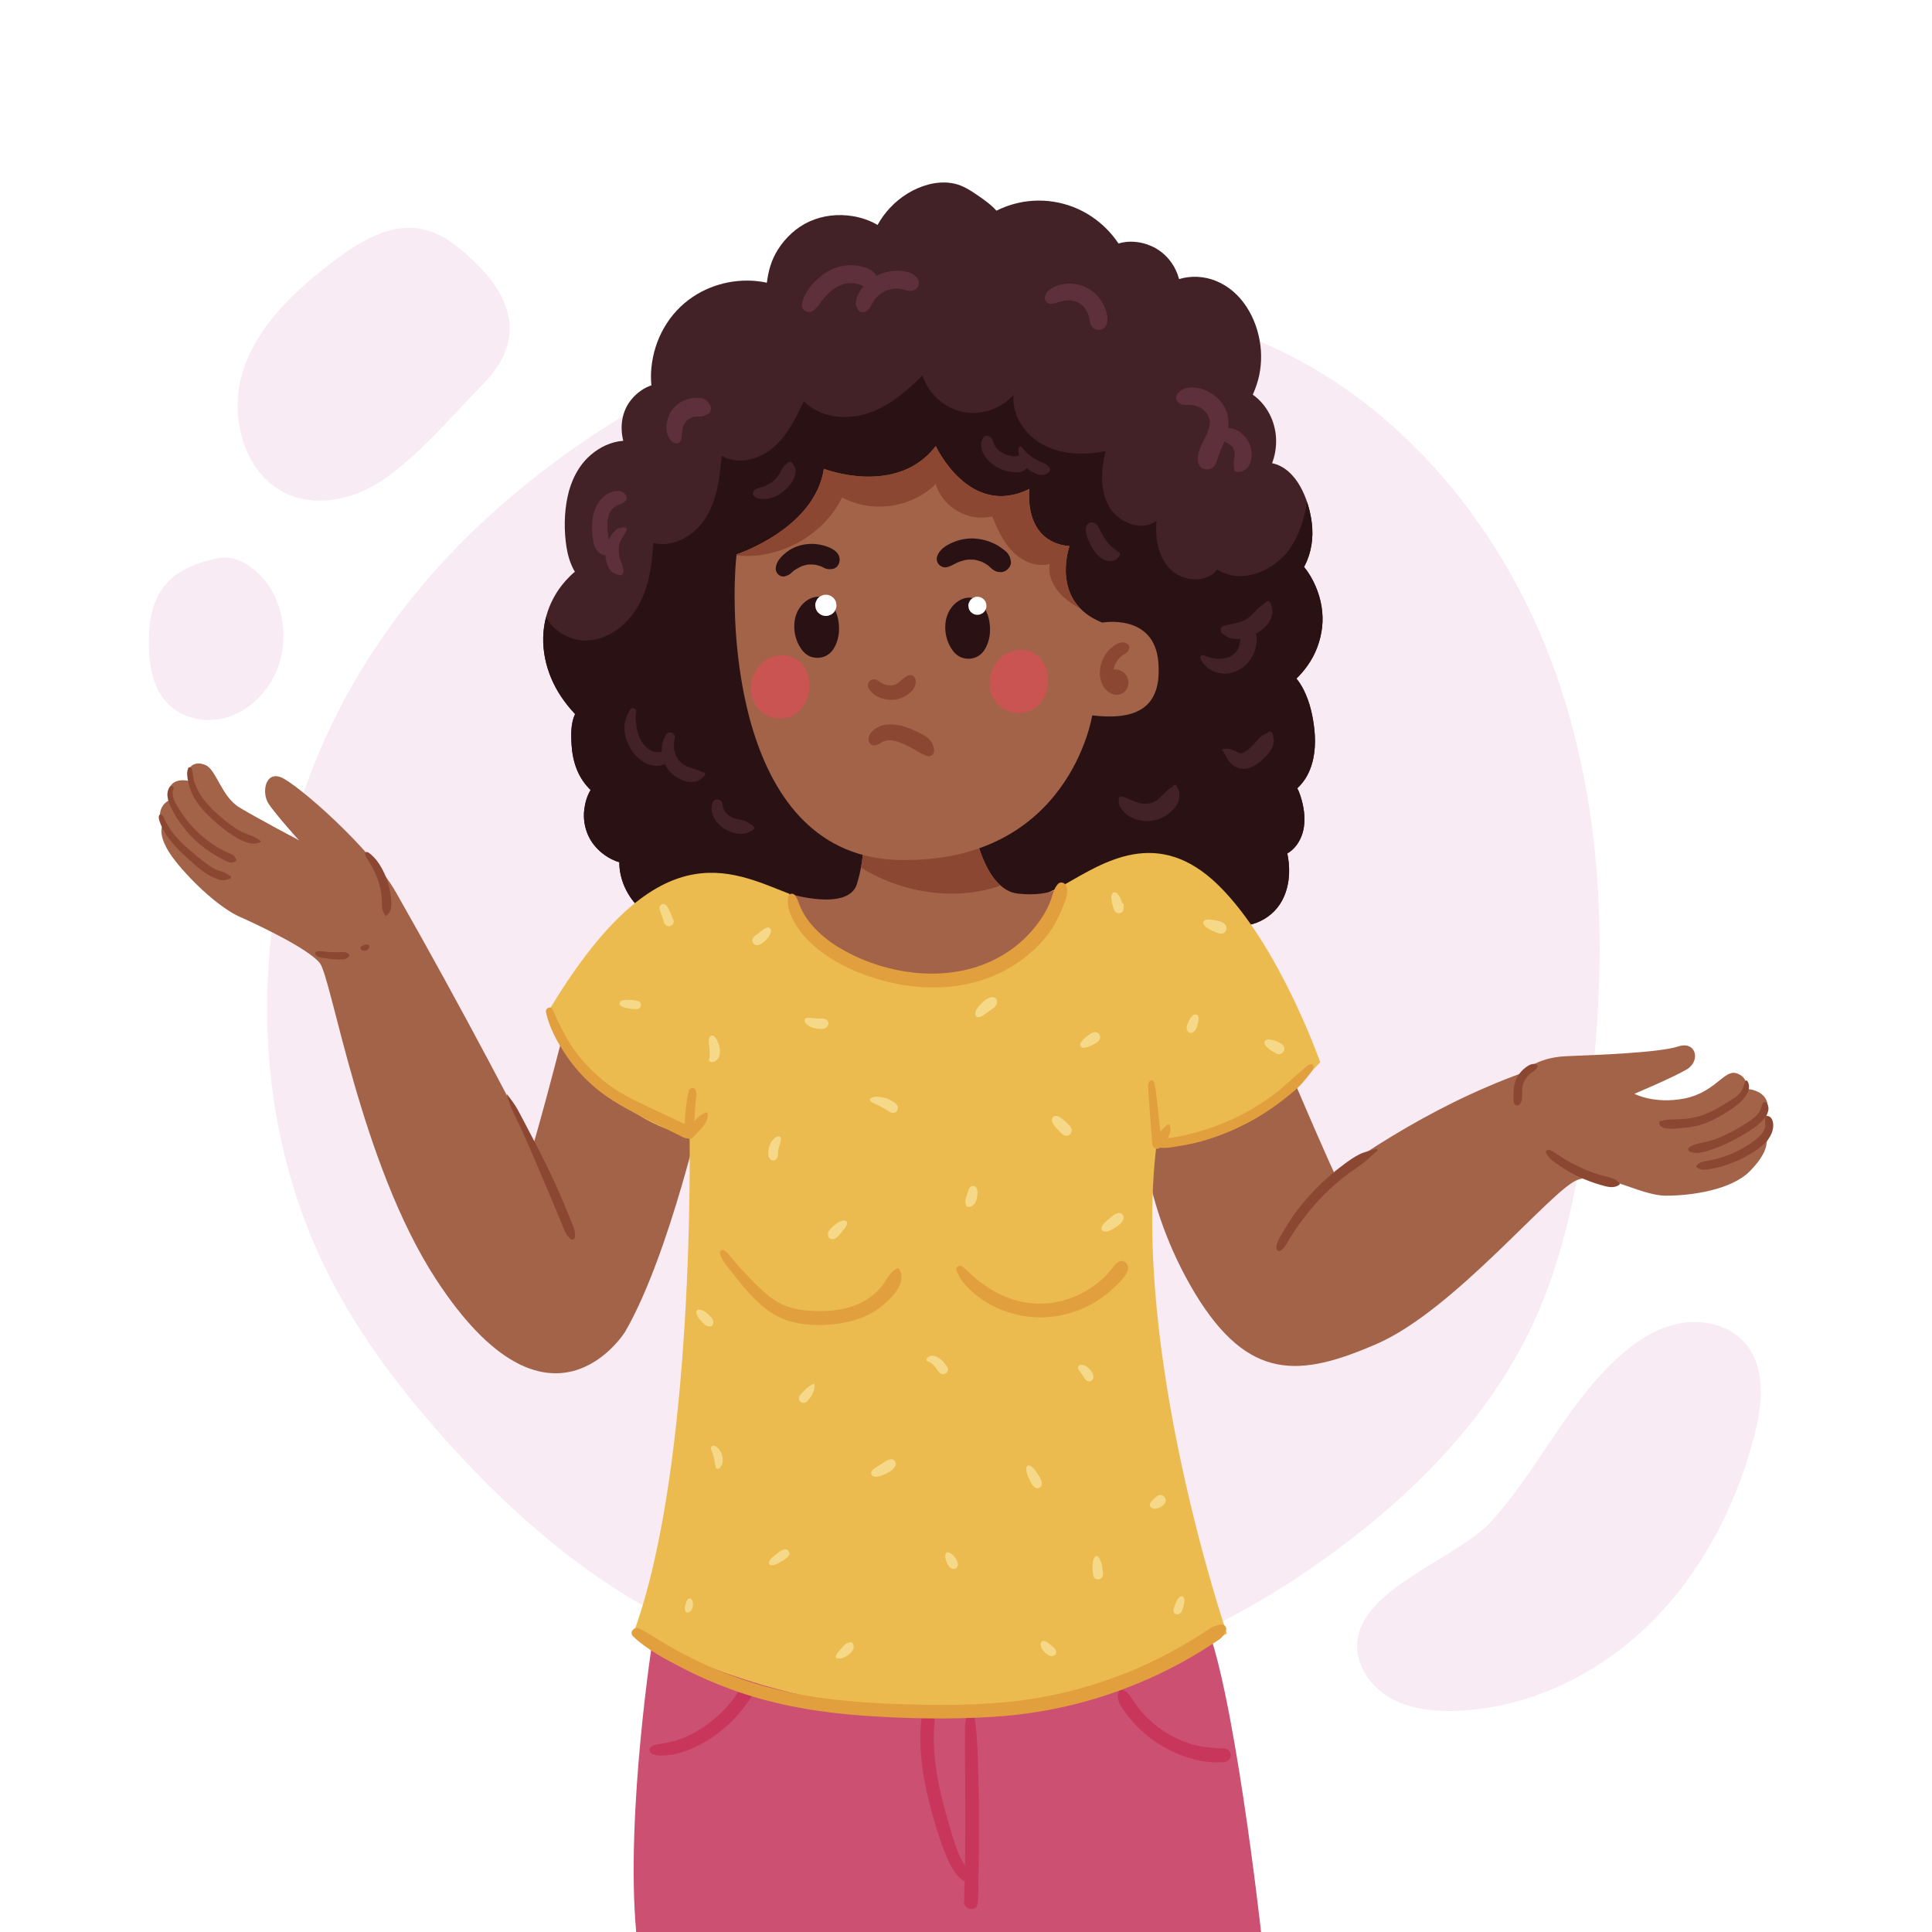 <?xml version="1.0" encoding="utf-8"?>
<!-- Generator: Adobe Illustrator 27.5.0, SVG Export Plug-In . SVG Version: 6.00 Build 0)  -->
<svg version="1.1" xmlns="http://www.w3.org/2000/svg" xmlns:xlink="http://www.w3.org/1999/xlink" x="0px" y="0px"
	 viewBox="0 0 500 500" style="enable-background:new 0 0 500 500;" xml:space="preserve">
<g id="BACKGROUND">
	<rect style="fill:#FFFFFF;" width="500" height="500"/>
</g>
<g id="OBJECTS">
	<path style="fill:#F8EBF3;" d="M92.526,175.036C64.74,221.93,60.675,283.14,85.858,331.482
		c7.782,14.939,18.07,28.455,29.308,41.002c13.736,15.335,29.063,29.406,46.553,40.265c38.665,24.005,87.934,30.874,131.186,16.713
		c18.69-6.119,36.042-15.901,51.918-27.509c21.674-15.847,41.127-35.691,52.271-60.118c6.632-14.538,10.154-30.3,12.681-46.079
		c6.502-40.605,6.514-83.108-7.254-121.857c-13.767-38.749-42.711-73.349-81.359-87.398
		c-67.994-24.717-145.855,1.259-196.955,49.243C111.903,147.299,101.135,160.507,92.526,175.036z"/>
	<g>
		<path style="fill:#422127;" d="M342.156,162.375c0.416-3.593-0.23-7.263-1.645-10.577c-0.754-1.766-1.755-3.557-3.034-5.073
			c0.057-0.103,0.115-0.208,0.165-0.303c1.775-3.389,2.307-7.285,1.855-11.062c-0.715-5.966-3.841-14.124-10.282-15.486
			c1.443-3.805,1.416-8.09-0.25-11.865c-1.035-2.346-2.681-4.412-4.74-5.869c0.419-0.943,0.746-1.859,0.981-2.548
			c1.095-3.218,1.408-6.746,0.997-10.114c-0.855-7.016-4.766-14.067-11.569-16.799c-3.047-1.224-6.388-1.383-9.484-0.456
			c-0.896-3.317-2.96-6.181-6.027-7.959c-2.752-1.595-6.51-2.233-9.651-1.238c-1.853-2.798-4.26-5.183-7.053-7.041
			c-5.887-3.918-13.309-5.083-20.115-3.17c-1.516,0.426-3.007,1.005-4.425,1.71c-1.431-1.61-3.326-2.926-4.951-4.035
			c-1.819-1.243-3.724-2.47-5.904-2.959c-2.236-0.501-4.568-0.349-6.773,0.229c-3.775,0.989-7.265,3.188-9.917,6.034
			c-1.244,1.335-2.345,2.832-3.227,4.432c-1.994-1.233-4.481-1.969-6.417-2.287c-3.788-0.622-7.633-0.209-11.148,1.358
			c-3.394,1.514-6.241,4.169-8.218,7.295c-1.701,2.691-2.484,5.537-2.857,8.57c-6.54-1.408-13.625-0.055-19.191,3.686
			c-6.221,4.181-9.992,10.989-10.704,18.404c-0.144,1.494-0.128,2.986,0.005,4.473c-0.194,0.066-0.387,0.133-0.581,0.215
			c-2.024,0.845-3.766,2.261-5.042,4.04c-2.111,2.943-2.512,6.676-1.651,10.104c-3.119,0.207-6.091,1.635-8.475,3.702
			c-3.189,2.763-5.1,6.747-5.952,10.828c-0.881,4.221-0.927,8.703-0.267,12.958c0.319,2.055,0.907,4.073,1.887,5.915
			c0.087,0.163,0.199,0.309,0.294,0.467c-0.967,0.8-1.825,1.688-2.487,2.431c-2.304,2.589-4.027,5.756-4.935,9.103
			c-1.933,7.122-0.203,14.714,3.846,20.783c1.072,1.607,2.296,3.118,3.617,4.528c-1.117,2.354-1.074,5.361-0.913,7.91
			c0.286,4.545,1.711,8.641,4.934,11.741c-0.916,1.469-1.414,3.321-1.624,4.922c-0.314,2.393,0.046,4.78,1.06,6.971
			c0.941,2.033,2.499,3.75,4.327,5.026c1.048,0.731,2.336,1.407,3.667,1.773c-0.035,4.166,1.858,8.452,4.73,11.341
			c3.755,3.777,9.284,5.418,14.491,4.599c1.359,5.667,4.952,10.687,9.773,13.959c5.453,3.701,12.409,4.649,18.734,2.933
			c2.106-0.571,4.105-1.443,5.957-2.563c1.396,2.65,3.953,4.71,6.938,5.228c1.732,0.301,3.522,0.161,5.173-0.458
			c0.624-0.234,1.378-0.573,2.085-1.003c0.032,0.03,0.065,0.061,0.096,0.09c1.402,1.328,2.885,2.564,4.463,3.678
			c3.18,2.243,6.786,3.942,10.575,4.858c6.856,1.657,14.28,0.477,19.951-3.843c2.38-1.813,4.298-4.084,5.593-6.729
			c5.54,3.838,12.781,5.31,19.128,2.539c4.044-1.766,7.307-5.315,8.806-9.453c0.485,0.171,0.975,0.324,1.469,0.445
			c2.778,0.678,5.771,0.627,8.491-0.29c4.565-1.539,8.261-5.231,9.884-9.735c5.472,2.389,12.33-0.298,15.194-5.694
			c1.825-3.437,2.157-7.398,1.526-11.191c-0.053-0.32-0.12-0.648-0.186-0.976c0.41-0.244,0.803-0.521,1.162-0.829
			c1.734-1.49,2.788-3.713,3.123-5.948c0.406-2.707-0.027-5.423-0.849-8.015c-0.229-0.721-0.494-1.416-0.848-2.066
			c1.042-0.996,1.95-2.137,2.618-3.414c1.874-3.583,2.23-7.777,1.808-11.746c-0.38-3.577-1.171-7.153-2.801-10.381
			c-0.509-1.009-1.127-1.982-1.845-2.866c1.079-1.05,2.052-2.203,2.885-3.376C340.47,169.327,341.747,165.911,342.156,162.375z"/>
		<path style="fill:#2A1214;" d="M337.477,146.725c0.057-0.103,0.115-0.208,0.165-0.303c1.775-3.389,2.307-7.285,1.855-11.062
			c-0.205-1.715-0.618-3.61-1.243-5.473c-0.674,4.182-1.856,8.213-4.177,11.725c-4.064,6.148-12.883,9.81-19.048,5.772
			c-2.758,3.601-8.792,3.205-12.043,0.04c-3.25-3.164-4.12-8.114-3.668-12.628c-3.93,2.885-9.984,0.458-12.358-3.8
			c-2.375-4.258-1.954-9.515-0.845-14.263c-5.317,1.066-11.066,0.985-15.893-1.486c-4.827-2.471-8.461-7.713-7.906-13.107
			c-3.207,3.692-8.481,5.456-13.264,4.437c-4.783-1.019-8.879-4.781-10.302-9.459c-4.115,4.178-8.748,8.106-14.332,9.898
			c-5.584,1.792-12.309,1.029-16.39-3.181c-2.071,4.352-4.242,8.838-7.895,11.983c-3.652,3.146-9.221,4.6-13.366,2.138
			c-0.478,5.457-1.129,11.105-3.957,15.797c-2.828,4.691-8.451,8.149-13.749,6.754c-0.261,5.537-1.075,11.195-3.745,16.053
			c-2.67,4.858-7.499,8.812-13.029,9.185c-4.421,0.298-9.031-2.23-10.966-6.074c-1.854,7.068-0.123,14.581,3.89,20.598
			c1.072,1.607,2.296,3.118,3.617,4.528c-1.117,2.354-1.074,5.361-0.913,7.91c0.286,4.545,1.711,8.641,4.934,11.741
			c-0.916,1.469-1.414,3.321-1.624,4.922c-0.314,2.393,0.046,4.78,1.06,6.971c0.941,2.033,2.499,3.75,4.327,5.026
			c1.048,0.731,2.336,1.407,3.667,1.773c-0.035,4.166,1.858,8.452,4.73,11.341c3.755,3.777,9.284,5.418,14.491,4.599
			c1.359,5.667,4.952,10.687,9.773,13.959c5.453,3.701,12.409,4.649,18.734,2.933c2.106-0.571,4.105-1.443,5.957-2.563
			c1.396,2.65,3.953,4.71,6.938,5.228c1.732,0.301,3.522,0.161,5.173-0.458c0.624-0.234,1.378-0.573,2.085-1.003
			c0.032,0.03,0.065,0.061,0.096,0.09c1.402,1.328,2.885,2.564,4.463,3.678c3.18,2.243,6.786,3.942,10.575,4.858
			c6.856,1.657,14.28,0.477,19.951-3.843c2.38-1.813,4.298-4.084,5.593-6.729c5.54,3.838,12.781,5.31,19.128,2.539
			c4.044-1.766,7.307-5.315,8.806-9.453c0.485,0.171,0.975,0.324,1.469,0.445c2.778,0.678,5.771,0.627,8.491-0.29
			c4.565-1.539,8.261-5.231,9.884-9.735c5.472,2.389,12.33-0.298,15.194-5.694c1.825-3.437,2.157-7.398,1.526-11.191
			c-0.053-0.32-0.12-0.648-0.186-0.976c0.41-0.244,0.803-0.521,1.162-0.829c1.734-1.49,2.788-3.713,3.123-5.948
			c0.406-2.707-0.027-5.423-0.849-8.015c-0.229-0.721-0.494-1.416-0.848-2.066c1.042-0.996,1.95-2.137,2.618-3.414
			c1.874-3.583,2.23-7.777,1.808-11.746c-0.38-3.577-1.171-7.153-2.801-10.381c-0.509-1.009-1.127-1.982-1.845-2.866
			c1.079-1.05,2.052-2.203,2.885-3.376c2.066-2.907,3.343-6.324,3.753-9.86c0.416-3.593-0.23-7.263-1.645-10.577
			C339.757,150.032,338.756,148.241,337.477,146.725z"/>
		<path style="fill:#CC5072;" d="M169.039,423.381c0,0-7.219,45.723-4.394,76.619H326.36c0,0-7.218-65.319-14.941-81.327
			c0,0-82.114-4.394-83.997-4.081C225.539,414.906,169.039,423.381,169.039,423.381z"/>
		<path style="fill:#A26349;" d="M309.347,334.865c-14.439-24.012-13.968-45.671-13.968-45.671l38.137-12.712
			c0,0,13.654,32.487,17.421,38.608c3.767,6.121-16.479,16.008-19.304,16.479C328.808,332.04,309.347,334.865,309.347,334.865z"/>
		<path style="fill:#A26349;" d="M146.596,264.24c0,0-9.888,39.079-11.3,39.55c-1.413,0.471,13.654,40.491,13.654,40.491
			l12.869,0.314c11.614-20.089,20.56-60.58,20.56-60.58L146.596,264.24z"/>
		<path style="fill:#EBBB50;" d="M204.195,231.282c-15.38-5.964-34.214-16.636-62.464,30.761c0,0,14.125,27.936,36.725,31.703
			c0,0,1.569,85.063-14.439,128.694c0,0,77.844,46.142,153.491,0.314c0,0-24.797-72.508-18.206-126.497
			c0,0,23.855-1.256,42.375-21.344c0,0-10.672-30.447-26.367-45.828c-15.694-15.381-29.794-5.795-39.55-0.314
			c-9.756,5.481-35.469,13.811-37.039,13.183c-1.57-0.628-20.717-0.314-21.658-0.314
			C216.122,241.641,204.195,231.282,204.195,231.282z"/>
		<path style="fill:#A26349;" d="M223.342,216.529c0,0,0.628,5.022-1.569,12.242c-2.197,7.219-17.578,2.511-17.578,2.511
			s5.65,21.344,34.214,21.972c28.564,0.628,37.353-24.483,37.353-24.483s-3.139,3.453-12.242,2.511
			c-9.103-0.942-11.614-17.892-11.614-17.892L223.342,216.529z"/>
		<path style="fill:#A26349;" d="M161.82,344.596c0,0-24.144-51.755-59.325-113.627c-6.548-11.515-25.739-28.25-29.819-29.819
			c-4.081-1.569-5.022,4.081-3.139,6.906c1.883,2.825,7.847,9.417,7.847,9.417s-10.672-5.65-15.38-8.475
			c-4.708-2.825-5.964-9.73-8.789-10.986c-2.825-1.256-5.336,0.314-4.394,4.081c0,0-6.278-1.57-5.022,5.022
			c0,0-3.815,1.491-1.883,6.906c0,0-1.256,2.825,3.453,8.789c4.708,5.964,11.857,12.317,16.636,14.439
			c4.779,2.122,17.578,8.161,20.716,11.928c3.139,3.767,10.563,51.944,30.133,81.925C142.359,376.298,161.82,344.596,161.82,344.596
			z"/>
		<path style="fill:#A26349;" d="M309.347,334.865c0,0,36.097-39.55,84.436-57.128c0,0,3.453-4.081,11.614-4.394
			c8.161-0.314,24.169-0.942,28.878-2.511c4.708-1.569,5.964,3.767,2.197,5.964c-3.767,2.197-13.497,6.278-13.497,6.278
			s5.186,2.769,13.034,1.2c7.847-1.569,10.194-7.478,13.333-6.536c3.139,0.942,2.825,4.081,2.825,4.081s6.905,0.314,5.022,6.906
			c0,0,2.825,1.569,0,6.906c0,0,0.314,2.825-4.395,7.533c-4.708,4.708-14.753,6.278-21.658,6.278c-6.905,0-16.165-6.615-22.914-4.08
			c-6.749,2.534-31.703,33.586-51.792,42.375C336.341,356.523,323.158,357.465,309.347,334.865z"/>
		<path style="fill:#8C4732;" d="M250.049,231.11c3.02-0.272,6.044-0.897,8.882-1.954c-5.393-4.769-7.026-15.765-7.026-15.765
			l-28.564,3.139c0,0,0.385,3.135-0.53,8.001C230.894,229.525,240.577,231.962,250.049,231.11z"/>
		<path style="fill:#A26349;" d="M285.256,161.128c0,0,13.476-2.47,14.517,10.201c0.942,11.457-5.101,15.224-17.107,13.811
			c0,0-5.876,38.152-49.673,37.431c-42.924-0.706-44.258-61.443-42.375-79.1c0,0,20.246-6.592,22.6-22.129
			c0,0,18.833,7.298,28.956-5.885c0,0,8.71,18.833,24.248,11.064c0,0-1.883,13.654,10.358,14.831
			C276.781,141.353,271.602,155.714,285.256,161.128z"/>
		<path style="fill:#8C4732;" d="M289.762,173.446c-0.479-0.177-1.023-0.239-1.564-0.202c0.021-0.089,0.046-0.192,0.053-0.227
			c0.038-0.17,0.083-0.339,0.133-0.506c0.05-0.164,0.11-0.323,0.167-0.484c0.03-0.066,0.061-0.132,0.093-0.197
			c0.155-0.313,0.333-0.615,0.533-0.902c0.027-0.038,0.055-0.076,0.082-0.114c0.013-0.016,0.025-0.031,0.047-0.057
			c0.113-0.133,0.219-0.271,0.336-0.401c0.208-0.23,0.438-0.439,0.678-0.636c0.072-0.049,0.237-0.168,0.275-0.192
			c0.146-0.092,0.296-0.179,0.444-0.267c0.459-0.271,0.851-0.554,1.044-1.038c0.386-0.635,0.132-1.466-0.595-1.732
			c-1.566-0.884-3.921,0.962-4.858,2.141c-1.167,1.468-1.865,3.202-1.975,5.081c-0.11,1.863,0.492,3.998,2,5.193
			c0.954,0.757,2.173,1.191,3.368,0.74c1.251-0.473,2.034-1.646,2.028-2.983C292.045,175.194,291.124,173.949,289.762,173.446z"/>
		<path style="fill:#8C4732;" d="M276.781,141.353c-12.242-1.177-10.358-14.831-10.358-14.831
			c-15.537,7.769-24.248-11.064-24.248-11.064c-10.123,13.183-28.956,5.885-28.956,5.885c-2.354,15.537-22.6,22.129-22.6,22.129
			c-0.009,0.088-0.018,0.183-0.027,0.273c10.985,1.168,22.512-5.043,27.346-15.027c7.674,4.213,18.053,2.725,24.234-3.475
			c1.645,5.996,8.566,9.976,14.576,8.38c1.358,3.266,2.831,6.584,5.303,9.114c2.472,2.529,6.179,4.145,9.591,3.215
			c-0.716,4.959,3.271,9.187,7.904,11.481C273.318,150.973,276.781,141.353,276.781,141.353z"/>
		<g>
			<path style="fill:#5E303B;" d="M231.078,74.732c0.067-0.003,0.159-0.012,0.196-0.026c-0.041,0.004-0.081,0.006-0.122,0.009
				C231.129,74.721,231.106,74.726,231.078,74.732z"/>
			<path style="fill:#5E303B;" d="M237.754,72.768c-0.18-0.887-1.083-1.569-1.843-1.991c-0.621-0.345-1.332-0.492-2.028-0.592
				c-2.421-0.347-4.9,0.083-7.058,1.228c-0.153-0.268-0.335-0.531-0.571-0.786c-0.769-0.836-1.895-1.289-2.972-1.59
				c-2.052-0.574-4.325-0.529-6.367,0.065c-2.129,0.619-4.063,1.868-5.652,3.398c-1.653,1.592-3.183,3.669-3.687,5.917
				c-0.137,0.609-0.037,1.387,0.48,1.814c0.184,0.152,0.37,0.345,0.606,0.415c0.072,0.022,0.144,0.043,0.217,0.065
				c0.636,0.189,1.35-0.018,1.814-0.48c0.385-0.383,0.795-0.712,1.117-1.154c0.267-0.368,0.508-0.753,0.778-1.119
				c0.411-0.558,1.017-1.23,1.582-1.792c0.643-0.64,1.104-1.065,1.784-1.512c0.372-0.245,0.759-0.469,1.158-0.669
				c0.038-0.019,0.315-0.143,0.408-0.187c0.098-0.031,0.406-0.139,0.401-0.137c1.41-0.451,2.614-0.516,3.896-0.197
				c0.192,0.048,0.383,0.101,0.571,0.163c-0.01-0.003,0.415,0.154,0.416,0.15c0.119,0.049,0.401,0.175,0.689,0.295
				c-0.23,0.266-0.452,0.542-0.661,0.831c-0.764,1.057-1.848,3.407-1.047,4.721c0.001,0.005,0.003,0.01,0.004,0.015
				c0.39,1.295,1.809,1.445,2.687,0.679c0.482-0.287,0.764-0.798,0.994-1.328c-0.201,0.462,0.103-0.199,0.178-0.337
				c0.121-0.221,0.254-0.437,0.397-0.644c0.12-0.174,0.335-0.639,0.52-0.749c-0.054,0.069-0.107,0.138-0.161,0.207
				c0.063-0.079,0.128-0.157,0.194-0.234c0.066-0.077,0.134-0.153,0.203-0.227c0.208-0.225,0.427-0.438,0.657-0.639
				c0.077-0.067,0.157-0.131,0.234-0.198c0.002-0.002,0.002-0.002,0.004-0.004c0.012-0.008,0.016-0.009,0.031-0.019
				c0.258-0.17,0.51-0.345,0.778-0.5c0.223-0.129,0.452-0.249,0.685-0.359c0.047-0.022,0.094-0.044,0.141-0.065
				c0.032-0.014,0.047-0.021,0.068-0.03c0.043-0.013,0.083-0.026,0.105-0.033c0.093-0.034,1.127-0.319,1.577-0.423
				c-0.085,0.004-0.125-0.001,0.058-0.015c0.005,0,0.01-0.001,0.015-0.001c0.08-0.017,0.14-0.028,0.14-0.022
				c0,0.005-0.008,0.008-0.018,0.012c0.107-0.009,0.213-0.02,0.32-0.025c0.254-0.013,0.508-0.015,0.762-0.006
				c0.112,0.004,0.223,0.014,0.334,0.022c0.163,0.101,0.753,0.142,0.916,0.188c0.51,0.146,1.033,0.247,1.554,0.347
				C236.71,75.53,238.085,74.399,237.754,72.768z"/>
		</g>
		<path style="fill:#5E303B;" d="M286.344,80.804c-0.247-0.897-0.627-1.789-1.107-2.586c-0.963-1.6-2.402-3.034-4.106-3.829
			c-1.808-0.843-3.741-1.158-5.721-0.892c-1.007,0.135-1.948,0.379-2.845,0.875c-0.359,0.198-0.692,0.427-1.019,0.673
			c-0.614,0.464-0.853,0.967-1.095,1.675c-0.309,0.905,0.51,1.912,1.435,1.884c0.479-0.014,0.889-0.013,1.357-0.168
			c0.057-0.024,0.099-0.041,0.135-0.057c0.078-0.031,0.156-0.06,0.236-0.088c0.146-0.051,0.294-0.099,0.443-0.141
			c0.331-0.094,0.669-0.166,1.003-0.251c0.152-0.039,0.306-0.074,0.46-0.104c0.088-0.017,0.655-0.052,0.176-0.033
			c0.347-0.014,0.688-0.047,1.035-0.037c0.158,0.004,0.314,0.017,0.471,0.026c0.042,0.002,0.059,0.002,0.087,0.003
			c0.025,0.006,0.041,0.01,0.079,0.018c0.339,0.071,0.672,0.146,1.002,0.253c0.089,0.029,0.176,0.063,0.263,0.095
			c-0.016,0.001,0.289,0.132,0.334,0.155c0.276,0.144,0.531,0.315,0.791,0.484c0.027,0.017,0.038,0.024,0.057,0.035
			c0.017,0.017,0.035,0.035,0.069,0.067c0.136,0.126,0.273,0.246,0.404,0.377c0.109,0.109,0.214,0.221,0.316,0.336
			c0.045,0.051,0.081,0.093,0.11,0.126c0.197,0.27,0.383,0.549,0.546,0.841c0.075,0.135,0.146,0.272,0.213,0.411
			c0.019,0.04,0.033,0.07,0.046,0.101c0.106,0.299,0.211,0.595,0.289,0.904c0.082,0.326,0.162,0.657,0.227,0.987
			c0.018,0.09,0.098,0.701,0.026,0.12c0.058,0.469,0.124,0.87,0.4,1.277c0.912,1.343,2.849,1.448,3.74,0
			C286.803,83.365,286.638,81.873,286.344,80.804z"/>
		<g>
			<path style="fill:#5E303B;" d="M323.932,117.529c-0.044-1.379-0.442-2.796-1.267-3.916c-0.878-1.192-2.04-2.203-3.485-2.628
				c-0.42-0.123-0.871-0.198-1.322-0.242c0.214-1.763-0.015-3.533-0.851-5.188c-1.081-2.141-3.032-3.735-5.225-4.629
				c-2.166-0.883-5.192-1.134-6.9,0.771c-1.094,1.22-0.26,2.833,1.248,3.012c-0.184-0.025-0.167-0.021,0.051,0.012
				c0.182,0.024,0.363,0.049,0.545,0.073c0.237,0.01,0.472-0.02,0.709-0.021c0.41-0.001,0.821,0.044,1.23,0.066
				c0.04,0.002,0.079,0.008,0.119,0.011c0.018,0.005,0.073,0.016,0.187,0.036c0.198,0.058,0.403,0.095,0.601,0.155
				c0.155,0.047,0.308,0.104,0.46,0.162c0.058,0.031,0.26,0.125,0.331,0.162c0.185,0.098,0.366,0.204,0.543,0.316
				c0.023,0.015,0.265,0.185,0.325,0.221c0.284,0.231,0.552,0.485,0.798,0.755c0.06,0.066,0.195,0.239,0.233,0.285
				c0.09,0.13,0.181,0.261,0.262,0.397c0.106,0.178,0.197,0.362,0.294,0.544c0.002,0.004,0.002,0.005,0.004,0.009
				c0.034,0.091,0.065,0.183,0.094,0.276c0.043,0.176,0.07,0.441,0.155,0.597c0.005,0.028,0.008,0.04,0.012,0.057
				c0.003,0.039,0.008,0.078,0.01,0.118c0.003,0.218,0.012,0.434,0.001,0.652c-0.004,0.094-0.013,0.187-0.021,0.28
				c-0.008,0.04-0.018,0.1-0.036,0.203c-0.121,0.496-0.244,0.983-0.415,1.465c-0.075,0.213-0.158,0.424-0.243,0.633
				c-0.033,0.069-0.197,0.445-0.195,0.439c-0.973,2.14-2.691,4.775-2.037,7.215c0.544,2.03,3.209,2.204,4.288,0.56
				c0.403-0.614,0.614-1.419,0.828-2.121c0.088-0.287,0.185-0.571,0.289-0.853c0.026-0.069,0.264-0.669,0.26-0.67
				c0.342-0.818,0.699-1.63,1.036-2.451c0.103,0.039,0.205,0.071,0.308,0.103c-0.066-0.027-0.069-0.038,0.036,0.011
				c0.033,0.009,0.068,0.024,0.1,0.03c-0.034-0.007-0.061-0.016-0.089-0.025c0.016,0.008,0.02,0.008,0.04,0.019
				c0.095,0.048,0.189,0.099,0.28,0.153c0.205,0.12,0.396,0.259,0.596,0.386c0.091,0.058,0.18,0.119,0.271,0.176
				c0.001,0.001,0.001,0.001,0.002,0.001c0.155,0.141,0.311,0.278,0.454,0.432c0.047,0.051,0.094,0.106,0.14,0.163
				c-0.046-0.062-0.054-0.079,0.004,0.004c0.036,0.044,0.07,0.089,0.109,0.126c-0.038-0.037-0.072-0.078-0.101-0.115
				c0.013,0.019,0.016,0.023,0.035,0.051c0.113,0.171,0.203,0.351,0.301,0.529c0.034,0.101,0.069,0.2,0.098,0.303
				c0.029,0.103,0.054,0.208,0.076,0.313c0.002,0.01,0.003,0.015,0.005,0.024c0.011,0.183,0.029,0.365,0.027,0.55
				c-0.002,0.108-0.012,0.215-0.014,0.323c0,0.011,0,0.011,0,0.021c-0.065,0.333-0.128,0.659-0.162,1.002
				c-0.003,0.042-0.006,0.083-0.009,0.125c-0.018,0.177-0.015,0.166,0.011-0.034c0.048-0.346,0.03-0.211-0.054,0.405
				c-0.005,0.041-0.009,0.081-0.014,0.122c-0.019,0.222-0.02,0.441,0.002,0.66c-0.028,0.33-0.004,0.647,0.117,0.942
				c-0.005,0.033-0.012,0.071-0.021,0.124c-0.106,0.61,0.337,1.02,0.933,0.933c0.116-0.017,0.229-0.051,0.345-0.077
				c0.537,0.1,1.041-0.134,1.463-0.471C323.495,120.853,323.978,118.977,323.932,117.529z"/>
			<path style="fill:#5E303B;" d="M317.157,114.397c0.014,0.006,0.029,0.01,0.047,0.016c-0.004-0.002-0.007-0.003-0.011-0.005
				C317.181,114.404,317.169,114.4,317.157,114.397z"/>
			<path style="fill:#5E303B;" d="M318.988,115.743c0.004,0.006,0.007,0.01,0.012,0.016c-0.003-0.004-0.005-0.008-0.008-0.011
				C318.991,115.746,318.99,115.744,318.988,115.743z"/>
		</g>
		<g>
			<path style="fill:#5E303B;" d="M183.354,104.267c-0.192-0.333-0.438-0.623-0.809-0.841c-0.232-0.136-0.607-0.27-0.895-0.346
				c-0.474-0.125-0.974-0.161-1.464-0.14c-0.758,0.031-1.541,0.143-2.266,0.376c-0.75,0.241-1.506,0.569-2.155,1.022
				c-0.792,0.552-1.37,1.141-1.933,1.926c-0.881,1.226-1.312,2.804-1.365,4.298c-0.031,0.866,0.165,1.698,0.526,2.482
				c0.339,0.735,1.057,1.625,1.923,1.674c0.424,0.17,0.892-0.072,1.095-0.461c0.238-0.277,0.352-0.608,0.366-0.987
				c0.036-0.105,0.078-0.438,0.07-0.377c0.031-0.229,0.044-0.459,0.065-0.689c0.008-0.089,0.014-0.178,0.021-0.266
				c-0.006,0.037-0.014,0.073-0.023,0.101c0.013-0.037,0.015-0.082,0.025-0.122c0-0.001,0-0.002,0-0.003
				c0.019-0.236,0.022-0.148,0.006-0.027c0.061-0.259,0.084-0.548,0.109-0.795c0.002-0.018,0.003-0.027,0.004-0.041
				c0.007-0.032,0.011-0.065,0.017-0.096c0.034-0.173,0.075-0.344,0.124-0.513c0.009-0.033,0.039-0.162,0.074-0.288
				c0.008-0.015,0.017-0.033,0.032-0.063c0.043-0.087,0.085-0.175,0.131-0.261c0.082-0.155,0.172-0.307,0.268-0.454
				c0.026-0.04,0.054-0.078,0.081-0.116c0.111-0.123,0.222-0.246,0.343-0.361c0.071-0.068,0.147-0.131,0.219-0.198
				c0.02-0.018,0.021-0.021,0.032-0.032c0.001-0.001,0.001-0.001,0.002-0.001c0.028-0.022,0.072-0.052,0.117-0.082
				c-0.029,0.019-0.048,0.031-0.084,0.053c0.066-0.042,0.127-0.091,0.192-0.135c0.215-0.145,0.442-0.267,0.673-0.381
				c0.296-0.107,0.598-0.19,0.905-0.254c0.293-0.025,0.584-0.051,0.879-0.038c0.706,0.03,1.403-0.063,1.985-0.426
				c0.608-0.188,1.14-0.544,1.3-1.244C184.115,105.398,183.835,104.766,183.354,104.267z"/>
			<path style="fill:#5E303B;" d="M176.533,111.937c0.003-0.018,0.006-0.035,0.008-0.052c-0.002,0.01-0.004,0.021-0.006,0.03
				C176.534,111.923,176.534,111.929,176.533,111.937z"/>
			<path style="fill:#5E303B;" d="M178.092,108.583C178.517,108.312,178.281,108.455,178.092,108.583L178.092,108.583z"/>
		</g>
		<path style="fill:#5E303B;" d="M160.169,141.486c0.069-0.408,0.178-0.803,0.319-1.193c0.013-0.037,0.027-0.071,0.039-0.101
			c0.046-0.103,0.092-0.206,0.14-0.307c0.091-0.19,0.19-0.375,0.298-0.555c0.224-0.371,0.539-0.667,0.657-1.137
			c0.149-0.267,0.325-0.531,0.402-0.815c0.048-0.076,0.097-0.15,0.15-0.223c0.192-0.267-0.068-0.633-0.364-0.634
			c-0.076-0.001-0.153,0-0.229,0.002c0.008,0.003,0.006,0.002,0.013,0.004c-0.193-0.041-0.34-0.044-0.547-0.007
			c-0.234,0.042-0.459,0.104-0.687,0.165c0.31-0.084-0.216,0.033-0.329,0.069c-0.284,0.091-0.486,0.258-0.705,0.449
			c-0.205,0.178-0.397,0.371-0.576,0.575c-0.494,0.564-0.88,1.197-1.195,1.866c-0.023-0.09-0.047-0.179-0.068-0.27
			c-0.01-0.043-0.017-0.075-0.023-0.103c-0.026-0.188-0.045-0.377-0.066-0.565c-0.042-0.378-0.081-0.757-0.112-1.136
			c-0.061-0.756-0.093-1.516-0.059-2.274c0.01-0.225,0.026-0.45,0.049-0.674c0.036-0.349-0.024,0.005,0.059-0.363
			c0.09-0.403,0.186-0.797,0.32-1.189c0.025-0.072,0.03-0.096,0.029-0.103c0.013-0.026,0.023-0.047,0.043-0.086
			c0.082-0.168,0.17-0.332,0.266-0.493c0.081-0.135,0.17-0.266,0.263-0.394c0.038-0.038,0.201-0.232,0.227-0.259
			c0.086-0.091,0.174-0.179,0.265-0.265c0.078-0.073,0.159-0.143,0.24-0.212c0.01-0.007,0.005-0.003,0.019-0.013
			c0.277-0.191,0.559-0.366,0.854-0.527c0.035-0.019,0.05-0.029,0.072-0.042c0.028-0.007,0.071-0.019,0.146-0.044
			c0.241-0.081,0.469-0.198,0.702-0.298c0.107-0.043,0.361-0.146,0.353-0.142c0.203-0.11,0.358-0.25,0.499-0.407
			c0.794-0.377,0.631-1.39,0.108-1.903c-1.051-1.344-3.235-0.846-4.526-0.066c-1.248,0.754-2.318,1.945-2.939,3.262
			c-0.723,1.533-1.007,3.209-1.029,4.896c-0.02,1.523,0.071,3.166,0.393,4.656c0.319,1.477,1.517,3.02,3.046,3.019
			c0.018,0.433,0.059,0.868,0.149,1.309c0.245,1.201,0.889,2.975,2.186,3.412c0.287,0.186,0.586,0.308,0.938,0.358
			c0.068,0.029,0.135,0.061,0.204,0.089c0.857,0.355,1.473-0.755,1.131-1.445c-0.021-0.212-0.066-0.419-0.147-0.62
			c-0.002-0.246-0.062-0.39-0.14-0.605c-0.11-0.304-0.199-0.592-0.335-0.891c-0.007-0.017-0.029-0.057-0.052-0.1
			c0.076,0.136-0.048-0.114-0.068-0.169c-0.152-0.418-0.249-0.846-0.327-1.283c-0.001-0.017-0.002-0.022-0.003-0.043
			c-0.007-0.107-0.013-0.214-0.022-0.32c-0.02-0.236-0.051-0.471-0.063-0.708c-0.011-0.214-0.012-0.428-0.005-0.642
			c0.004-0.106,0.009-0.212,0.017-0.318C160.151,141.646,160.162,141.552,160.169,141.486z"/>
		<g>
			<path style="fill:#422127;" d="M182.106,199.899c-0.311-0.06-0.611-0.176-0.908-0.299c-0.062-0.047-0.114-0.105-0.181-0.142
				c-0.377-0.159-0.452-0.191-0.223-0.094c-0.143-0.062-0.286-0.122-0.43-0.181c-0.262-0.084-0.536-0.136-0.799-0.22
				c-0.089-0.028-0.196-0.058-0.298-0.094c-0.181-0.095-0.368-0.17-0.565-0.22c-0.271-0.082-0.541-0.162-0.81-0.249
				c-0.023-0.007-0.031-0.009-0.046-0.014c-0.011-0.005-0.014-0.007-0.027-0.014c-0.127-0.062-0.255-0.122-0.38-0.188
				c-0.25-0.133-0.485-0.287-0.722-0.442c-0.026-0.017-0.039-0.024-0.055-0.035c-0.007-0.006-0.008-0.007-0.015-0.014
				c-0.106-0.093-0.215-0.183-0.318-0.28c-0.224-0.21-0.436-0.436-0.64-0.666c-0.026-0.03-0.171-0.219-0.203-0.253
				c-0.049-0.073-0.106-0.158-0.118-0.177c-0.17-0.262-0.308-0.536-0.454-0.812c-0.015-0.029-0.023-0.043-0.032-0.058
				c-0.006-0.018-0.009-0.03-0.019-0.057c-0.047-0.136-0.099-0.271-0.142-0.408c-0.087-0.274-0.157-0.553-0.211-0.835
				c-0.009-0.049-0.063-0.508-0.028-0.135c-0.013-0.144-0.031-0.287-0.043-0.431c-0.025-0.286-0.036-0.573-0.029-0.86
				c0.008-0.284,0.045-0.564,0.065-0.847c0.019-0.167,0.019-0.185,0-0.055c0.01-0.071,0.022-0.143,0.036-0.213
				c0.03-0.165,0.067-0.327,0.108-0.49c0.343-1.373-1.522-2.162-2.272-0.958c-0.817,1.311-1.154,2.866-1.073,4.407
				c-0.142,0.027-0.283,0.056-0.426,0.081c-0.029-0.005-0.289,0.013-0.322,0.013c-0.172,0-0.345-0.009-0.517-0.015
				c-0.044-0.002-0.292-0.014-0.329-0.009c-1.326-0.191-2.412-1.084-3.22-2.147c-0.121-0.16-0.387-0.571-0.54-0.836
				c-0.094-0.162-0.182-0.326-0.266-0.494c-0.031-0.061-0.24-0.52-0.174-0.361c-0.284-0.685-0.486-1.427-0.632-2.153
				c-0.123-0.608-0.19-1.296-0.281-1.992c-0.102-0.772-0.102-1.551,0.061-2.312c0.198-0.924-1.076-1.55-1.576-0.664
				c-0.497,0.88-0.943,1.816-1.225,2.789c-0.286,0.989-0.279,1.971-0.152,2.984c0.267,2.135,1.184,4.097,2.557,5.746
				c1.381,1.658,3.413,2.91,5.605,3.009c0.687,0.031,1.538-0.14,2.232-0.491c0.207,0.444,0.438,0.875,0.721,1.272
				c0.997,1.398,2.385,2.363,3.97,2.99c0.737,0.291,1.477,0.441,2.273,0.398c0.887-0.049,1.725-0.177,2.347-0.787
				c0.341-0.25,0.645-0.522,0.956-0.816C182.606,200.514,182.493,199.973,182.106,199.899z"/>
			<path style="fill:#422127;" d="M179.101,198.797c0.045,0.031,0.107,0.051,0.166,0.072c0.006,0.003,0.014,0.004,0.02,0.008
				C179.225,198.85,179.163,198.824,179.101,198.797z"/>
		</g>
		<path style="fill:#422127;" d="M195.042,213.903c-0.282-0.345-0.772-0.58-1.136-0.836c-0.058-0.043-0.117-0.085-0.177-0.124
			c-0.09-0.068-0.082-0.05,0.023,0.052c-0.234-0.119-0.402-0.295-0.652-0.401c-0.294-0.124-0.564-0.225-0.876-0.292
			c-0.514-0.109-1.021-0.25-1.533-0.369c-0.28-0.065-0.558-0.141-0.831-0.233c-0.099-0.033-0.197-0.069-0.295-0.105
			c-0.034-0.012-0.05-0.018-0.073-0.025c-0.018-0.01-0.031-0.017-0.061-0.033c-0.202-0.103-0.402-0.207-0.594-0.327
			c-0.096-0.06-0.186-0.131-0.283-0.188c-0.016-0.009-0.009-0.003-0.016-0.006c-0.009-0.008-0.005-0.005-0.017-0.016
			c-0.172-0.15-0.342-0.299-0.5-0.464c-0.077-0.081-0.147-0.173-0.227-0.251c-0.014-0.014-0.009-0.006-0.016-0.011
			c-0.008-0.012-0.004-0.009-0.016-0.026c-0.126-0.184-0.247-0.37-0.351-0.567c-0.03-0.057-0.179-0.44-0.057-0.096
			c-0.036-0.103-0.076-0.206-0.115-0.308c-0.079-0.203-0.153-0.405-0.203-0.617c-0.012-0.053-0.023-0.112-0.03-0.144
			c-0.009-0.107-0.015-0.214-0.017-0.321c-0.024-1.516-2.209-1.823-2.639-0.357c-0.775,2.643,0.857,5.149,3.008,6.578
			c1.196,0.795,2.583,1.224,3.999,1.367c0.433,0.044,0.815,0.057,1.252-0.014c0.147-0.024,0.295-0.046,0.436-0.094
			c0.128-0.054,0.255-0.108,0.383-0.162c-0.221,0.091-0.141,0.057,0.242-0.103c0.443-0.205,1.031-0.447,1.373-0.798
			C195.245,214.403,195.216,214.115,195.042,213.903z"/>
		<g>
			<path style="fill:#422127;" d="M323.762,162.304c0.031,0.021,0.06,0.044,0.089,0.065
				C323.844,162.361,323.802,162.331,323.762,162.304z"/>
			<path style="fill:#422127;" d="M329.275,158.225c0.032,0-0.02-0.493-0.024-0.533c-0.047-0.424-0.174-0.775-0.279-1.164
				c-0.058-0.213-0.112-0.411-0.275-0.574c-0.025-0.025-0.035-0.034-0.053-0.051c-0.013-0.025-0.035-0.064-0.078-0.129
				c-0.17-0.256-0.464-0.273-0.693-0.089c-0.049,0.039-0.144,0.105-0.032,0.043c-0.162,0.089-0.289,0.138-0.431,0.273
				c-0.088,0.084-0.171,0.173-0.255,0.261c-0.215,0.097-0.424,0.215-0.561,0.395c-0.004,0.005-0.002,0.004-0.005,0.008
				c-0.027,0.021-0.049,0.037-0.087,0.068c-0.038,0.03-0.07,0.062-0.105,0.091c-0.883,0.492-1.564,1.434-2.238,2.134
				c-0.17,0.177-0.347,0.347-0.53,0.51c-0.096,0.085-0.195,0.166-0.293,0.248c-0.439,0.272-0.85,0.569-1.313,0.803
				c-0.109,0.055-0.221,0.107-0.331,0.16c-0.088,0.042-0.131,0.065-0.154,0.079c-0.191,0.064-0.445,0.132-0.481,0.143
				c-0.487,0.155-0.963,0.333-1.463,0.446c-0.117,0.026-0.234,0.051-0.352,0.072c-0.091,0.016-0.589,0.099-0.049,0.012
				c-0.365,0.059-0.7,0.112-1.052,0.21c-0.463,0.128-0.942,0.219-1.412,0.317c-0.84,0.175-1.068,1.31-0.495,1.877
				c0.51,0.506,1.071,0.856,1.726,1.141c0.842,0.367,1.772,0.436,2.686,0.394c0.099-0.005,0.196-0.028,0.294-0.036
				c0,0.239,0.002,0.479-0.014,0.719c-0.005,0.068-0.011,0.136-0.018,0.204c-0.027,0.135-0.05,0.271-0.082,0.405
				c-0.045,0.193-0.098,0.385-0.158,0.574c-0.012,0.039-0.035,0.128-0.057,0.214c-0.083,0.307-0.309,0.629-0.475,0.895
				c-0.089,0.142-0.184,0.305-0.296,0.436c-0.074,0.074-0.16,0.161-0.189,0.192c-0.137,0.144-0.286,0.271-0.427,0.409
				c-0.019,0.018-0.024,0.025-0.036,0.037c-0.022,0.014-0.039,0.025-0.073,0.048c-0.266,0.184-0.658,0.495-0.982,0.553
				c0.531-0.095-0.076,0.017-0.209,0.059c-0.167,0.053-0.336,0.099-0.507,0.138c-0.304,0.071-0.79,0.266-1.098,0.226
				c0.274-0.033,0.298-0.038,0.073-0.012c-0.101,0.013-0.201,0.025-0.302,0.037c-0.175,0.018-0.351,0.032-0.527,0.038
				c-0.342,0.013-0.686-0.003-1.027-0.04c-0.084-0.018-0.354-0.063-0.396-0.072c-0.17-0.038-0.336-0.088-0.506-0.125
				c-0.707-0.153-1.372-0.349-2.021-0.672c-0.458-0.228-1.204,0.164-0.972,0.747c1.216,3.06,4.9,4.523,8.011,3.794
				c3.252-0.763,5.79-3.589,6.379-6.855c0.183-1.015,0.318-2.11,0.01-3.114c-0.016-0.051-0.035-0.1-0.052-0.15
				c0.111-0.063,0.228-0.116,0.337-0.183c1.372-0.843,2.799-1.999,3.47-3.495c0.249-0.556,0.47-1.107,0.49-1.727
				c0.003-0.043,0.006-0.086,0.01-0.128C329.208,157.885,329.201,157.798,329.275,158.225z"/>
		</g>
		<path style="fill:#422127;" d="M329.581,191.104c-0.017-0.165-0.04-0.319-0.082-0.462c-0.013-0.152-0.024-0.305-0.041-0.458
			c-0.059-0.529-0.68-1.127-1.227-0.704c-0.136,0.105-0.274,0.205-0.414,0.304c-0.198,0.079-0.372,0.186-0.522,0.27
			c0.008-0.002,0.015-0.004,0.023-0.006c-1.136,0.471-2.009,1.653-2.805,2.527c-0.455,0.5-0.949,0.956-1.47,1.386
			c-0.04,0.031-0.087,0.067-0.135,0.102c-0.128,0.092-0.258,0.183-0.39,0.27c-0.291,0.193-0.665,0.337-0.929,0.561
			c-0.013,0.011-0.016,0.016-0.023,0.023c-0.029,0.009-0.06,0.02-0.109,0.038c-0.031,0.008-0.062,0.016-0.093,0.024
			c-0.103-0.018-0.231-0.007-0.336-0.012h-0.001c-0.016-0.007-0.024-0.011-0.047-0.02c-0.111-0.04-0.227-0.071-0.339-0.109
			c-0.002-0.001-0.002-0.001-0.004-0.001c-0.014-0.008-0.024-0.014-0.045-0.026c-0.32-0.18-0.655-0.322-0.996-0.458
			c-0.506-0.203-1.016-0.475-1.566-0.515c-0.482-0.035-0.988-0.08-1.469-0.028c-0.219,0.024-0.398,0.302-0.199,0.479
			c0.487,0.431,0.578,0.868,0.884,1.413c0.335,0.595,0.682,1.21,1.155,1.705c1.258,1.318,2.93,1.922,4.728,1.388
			c1.647-0.489,3.186-1.762,4.38-2.959C328.624,194.72,330.026,192.797,329.581,191.104z"/>
		<path style="fill:#422127;" d="M304.958,204.356c-0.177-0.34-0.321-0.69-0.481-1.048c-0.108-0.243-0.527-0.298-0.693-0.089
			c-0.087,0.11-0.242,0.246-0.31,0.366c-0.038,0.04-0.076,0.08-0.114,0.12c0.152-0.039,0.156-0.037,0.012,0.006
			c-0.21,0.124-0.422,0.191-0.625,0.333c-0.168,0.117-0.2,0.112-0.445,0.344c-0.15,0.14-0.176,0.171-0.077,0.095
			c0.187-0.137,0.071-0.047-0.347,0.271c-0.139,0.13-0.261,0.28-0.393,0.417c-0.226,0.234-0.48,0.438-0.709,0.669
			c-0.279,0.282-0.546,0.567-0.844,0.83c-0.123,0.109-0.25,0.214-0.373,0.323c-0.005,0.005-0.005,0.005-0.01,0.009
			c-0.02,0.012-0.04,0.023-0.074,0.043c-0.34,0.204-0.668,0.41-1.024,0.587c-0.023,0.011-0.033,0.017-0.049,0.025
			c-0.011,0.001-0.02,0.002-0.042,0.008c-0.19,0.046-0.375,0.126-0.565,0.176c-0.159,0.042-0.32,0.075-0.481,0.11
			c-0.042,0.009-0.059,0.014-0.086,0.021c-0.029,0.001-0.049,0-0.095,0.002c-0.361,0.017-0.721,0.037-1.082,0.025
			c-0.163-0.005-0.326-0.026-0.489-0.031c0.464,0.014-0.118-0.021-0.202-0.038c-0.355-0.07-0.705-0.166-1.047-0.284
			c-0.119-0.041-0.419-0.152-0.148-0.043c-0.286-0.114-0.561-0.247-0.852-0.347c-0.272-0.094-0.684-0.241-0.728-0.262
			c-0.378-0.183-0.729-0.394-1.123-0.547c-0.319-0.124-0.706-0.118-0.917-0.227c-0.41-0.211-1.039,0.04-0.996,0.571
			c0.032,0.386-0.067,0.741,0.009,1.131c0.084,0.43,0.274,0.826,0.524,1.182c0.521,0.743,1.139,1.518,1.921,2.001
			c1.472,0.91,3.399,1.454,5.13,1.373c1.769-0.083,3.55-0.637,4.999-1.669c1.506-1.073,2.947-2.666,3.049-4.559
			C305.278,205.599,305.274,204.964,304.958,204.356z"/>
		<path style="fill:#422127;" d="M205.411,120.454c-0.1-0.187-0.209-0.367-0.313-0.547c-0.324-0.56-1.022-0.456-1.366,0
			c-0.029,0.038-0.056,0.078-0.083,0.118c-0.036,0.03-0.078,0.058-0.112,0.09c-0.486,0.282-0.841,0.697-1.156,1.2
			c-0.09,0.143-0.157,0.297-0.221,0.452c-0.033,0.074-0.068,0.147-0.103,0.22c-0.101,0.206-0.212,0.408-0.331,0.604
			c-0.131,0.216-0.273,0.422-0.421,0.626c-0.058,0.08-0.117,0.16-0.174,0.242c-0.007,0.008-0.01,0.01-0.019,0.02
			c-0.338,0.38-0.678,0.747-1.068,1.077c-0.032,0.027-0.065,0.054-0.097,0.081c-0.156,0.125-0.13,0.106,0.078-0.056
			c-0.067,0.089-0.22,0.161-0.309,0.222c-0.191,0.131-0.388,0.255-0.589,0.37c-0.416,0.239-0.857,0.43-1.288,0.64
			c-0.073,0.036-0.147,0.071-0.222,0.104c0.058-0.024,0.115-0.047,0.173-0.071c-0.002,0.02-0.33,0.127-0.352,0.135
			c-0.234,0.083-0.472,0.155-0.713,0.214c-0.503,0.123-1.231,0.308-1.574,0.738c-0.29,0.365-0.402,0.809-0.16,1.237
			c0.384,0.677,1.291,0.925,2.008,0.969c0.648,0.04,1.285-0.027,1.926-0.12c1.192-0.173,2.368-0.781,3.335-1.488
			c1.088-0.795,2.046-1.715,2.746-2.878C205.705,123.492,206.433,121.635,205.411,120.454z"/>
		<path style="fill:#422127;" d="M271.676,121.197c-0.02-0.016-0.039-0.033-0.059-0.049c-0.073-0.206-0.201-0.373-0.375-0.5
			c-0.076-0.105-0.164-0.204-0.282-0.296c-0.178-0.137-0.367-0.242-0.556-0.362c-0.417-0.264-0.873-0.39-1.332-0.559
			c-0.074-0.036-0.149-0.069-0.223-0.106c-0.171-0.085-0.339-0.175-0.509-0.262c-0.339-0.173-0.665-0.37-0.975-0.59
			c-0.02-0.014-0.083-0.062-0.124-0.094c-0.023-0.019-0.044-0.036-0.053-0.044c-0.23-0.194-0.467-0.373-0.713-0.545
			c-0.009-0.006-0.005-0.003-0.012-0.008c-0.06-0.051-0.121-0.101-0.183-0.151c-0.055-0.044-0.51-0.414-0.243-0.191
			c-0.078-0.065-0.158-0.129-0.235-0.197c-0.261-0.228-0.506-0.476-0.729-0.742c-0.225-0.269-0.474-0.533-0.694-0.817
			c-0.188-0.243-0.652-0.107-0.704,0.186c-0.071,0.401-0.13,0.788-0.08,1.194c0.036,0.291,0.089,0.578,0.153,0.863
			c-0.002,0-0.006,0.001-0.007,0.001c-0.221,0.03-0.363,0.076-0.566,0.144c-0.025,0.009-0.051,0.015-0.076,0.023
			c-0.189-0.025-0.46,0.018-0.628,0.007c-0.118-0.007-0.236-0.019-0.354-0.029c-0.503-0.092-0.996-0.206-1.485-0.359
			c-0.187-0.059-0.516-0.248-0.721-0.268c-0.008-0.004-0.017-0.008-0.025-0.011c-0.112-0.054-0.222-0.109-0.332-0.168
			c-0.216-0.115-0.427-0.24-0.631-0.374c-0.096-0.063-0.188-0.13-0.282-0.195c-0.004-0.004-0.004-0.004-0.008-0.008
			c-0.191-0.171-0.382-0.337-0.558-0.524c-0.074-0.078-0.141-0.174-0.22-0.247c-0.012-0.017-0.025-0.033-0.036-0.05
			c-0.074-0.108-0.738-1.1-0.672-1.173c0.094,0.233,0.107,0.263,0.039,0.09c-0.013-0.036-0.026-0.072-0.039-0.108
			c-0.037-0.109-0.071-0.218-0.099-0.33c-0.047-0.182-0.098-0.338-0.172-0.512c-0.061-0.188-0.165-0.35-0.313-0.487
			c-0.089-0.107-0.075-0.086,0.042,0.064c-0.471-0.615-1.403-0.937-2.016-0.26c-0.605,0.669-0.728,1.433-0.64,2.297
			c0.083,0.821,0.288,1.553,0.707,2.269c0.713,1.219,1.791,2.208,2.982,2.95c1.147,0.715,2.46,1.214,3.796,1.421
			c0.901,0.14,1.765,0.239,2.668,0.043c0.62-0.135,1.19-0.489,1.598-0.973c0.706,0.607,1.464,1.067,2.339,1.423
			c0.487,0.198,0.991,0.38,1.525,0.326c0.292-0.03,0.597-0.051,0.881-0.125c0.228-0.059,0.401-0.157,0.579-0.295
			c0.012-0.008,0.017-0.022,0.028-0.031c0.253-0.11,0.474-0.323,0.565-0.584c0.02-0.017,0.039-0.034,0.059-0.052
			C271.839,121.673,271.856,121.341,271.676,121.197z"/>
		<path style="fill:#422127;" d="M289.481,142.879c-0.063-0.021-0.174-0.07-0.29-0.144c-0.065-0.042-0.124-0.09-0.186-0.135
			c-0.054-0.137-0.642-0.562-0.625-0.55c-0.012-0.008-0.034-0.024-0.055-0.04c-0.038-0.032-0.075-0.064-0.09-0.078
			c-0.212-0.199-0.421-0.373-0.641-0.557c0.042,0.034,0.055,0.041-0.035-0.041c-0.082-0.075-0.168-0.146-0.248-0.222
			c-0.319-0.301-0.605-0.639-0.89-0.972c-0.059-0.082-0.118-0.164-0.176-0.247c-0.131-0.188-0.257-0.379-0.38-0.572
			c-0.256-0.404-0.494-0.818-0.714-1.243c-0.496-0.957-0.931-2.26-1.98-2.727c-0.689-0.307-1.374-0.172-1.813,0.475
			c-0.449,0.663-0.377,1.343-0.28,2.088c0.103,0.796,0.437,1.512,0.761,2.244c0.493,1.115,1.098,2.186,1.873,3.13
			c0.39,0.475,0.9,0.867,1.396,1.223c0.639,0.459,1.353,0.624,2.124,0.698c1.109,0.106,2.291-0.628,2.599-1.713
			C289.909,143.225,289.736,142.965,289.481,142.879z"/>
		<path style="fill:#8C4732;" d="M356.104,297.347c-1.477,0.482-2.934,0.709-4.338,1.415c-1.422,0.716-2.724,1.654-3.999,2.601
			c-2.542,1.888-4.943,3.958-7.162,6.217c-2.21,2.25-4.279,4.679-6.071,7.277c-0.866,1.255-1.682,2.545-2.446,3.865
			c-0.699,1.207-1.835,2.811-1.76,4.258c0.028,0.547,0.635,0.988,1.146,0.658c1.136-0.734,1.765-2.252,2.459-3.375
			c0.803-1.3,1.658-2.567,2.561-3.799c1.781-2.43,3.701-4.748,5.811-6.901c2.104-2.147,4.369-4.145,6.786-5.933
			c1.175-0.869,2.412-1.652,3.585-2.522c1.315-0.975,2.374-2.21,3.669-3.189C356.604,297.723,356.471,297.227,356.104,297.347z"/>
		<path style="fill:#8C4732;" d="M397.728,275.615c-0.033,0.002-0.221-0.166-0.266-0.189c-0.163-0.084-0.314-0.103-0.496-0.092
			c-0.252,0.015-0.539,0.059-0.778,0.138c-0.46,0.152-0.904,0.457-1.291,0.742c-0.867,0.641-1.602,1.445-2.145,2.38
			c-0.553,0.952-0.866,1.988-0.986,3.079c-0.068,0.615-0.053,1.233-0.065,1.851c-0.013,0.652-0.075,1.327,0.132,1.958
			c0.188,0.572,0.954,0.858,1.402,0.37c0.866-0.942,0.671-2.297,0.697-3.476c0.02-0.886,0.127-1.717,0.532-2.54
			c0.377-0.765,0.891-1.411,1.528-1.975c0.62-0.549,1.635-0.9,1.851-1.742c0.006-0.003,0.012-0.006,0.018-0.01
			C398.088,275.985,397.991,275.603,397.728,275.615z"/>
		<path style="fill:#8C4732;" d="M419.095,306.18c-1.058-1.307-2.529-1.447-4.083-1.864c-1.725-0.462-3.417-1.05-5.055-1.762
			c-1.598-0.694-3.148-1.472-4.647-2.362c-0.746-0.443-1.478-0.905-2.202-1.384c-0.705-0.466-1.428-1.066-2.27-1.236
			c-0.4-0.081-0.925,0.278-0.74,0.74c0.62,1.552,2.53,2.676,3.86,3.586c1.553,1.063,3.217,2.008,4.931,2.785
			c1.677,0.76,3.406,1.408,5.174,1.922c1.682,0.488,3.404,1.091,4.971,0.054C419.21,306.542,419.222,306.337,419.095,306.18z"/>
		<path style="fill:#8C4732;" d="M452.231,279.778c-0.142-0.229-0.476-0.177-0.557,0.073c-0.306,0.937-0.59,1.976-1.185,2.777
			c-0.647,0.871-1.562,1.451-2.463,2.025c-1.752,1.115-3.538,2.218-5.412,3.12c-2.011,0.967-4.167,1.554-6.387,1.772
			c-1.096,0.108-2.195,0.138-3.296,0.157c-0.285,0.005-2.923,0.041-2.73,0.564c-0.05-0.137-0.199-0.259-0.355-0.202
			c-0.037,0.014-0.074,0.028-0.112,0.041c-0.187,0.069-0.292,0.206-0.308,0.404c-0.171,2.229,4.782,1.511,5.98,1.419
			c2.8-0.217,5.433-0.843,7.949-2.107c2.27-1.14,4.625-2.557,6.579-4.185C451.522,284.317,453.532,281.877,452.231,279.778z"/>
		<path style="fill:#8C4732;" d="M457.139,285.406c-0.327-0.39-0.867-0.112-1.02,0.27c-0.306,0.763-0.456,1.566-0.929,2.254
			c-0.523,0.761-1.273,1.39-2.021,1.921c-1.654,1.173-3.419,2.221-5.216,3.159c-1.773,0.925-3.608,1.716-5.525,2.292
			c-1.741,0.523-3.964,0.535-5.391,1.754c-0.271,0.232-0.173,0.69,0.11,0.856c1.878,1.105,4.627,0.001,6.5-0.654
			c2.222-0.777,4.362-1.793,6.402-2.964c1.91-1.096,3.932-2.269,5.553-3.775C456.905,289.308,458.56,287.104,457.139,285.406z"/>
		<path style="fill:#8C4732;" d="M457.801,288.894c-0.352-0.163-0.856-0.056-0.949,0.386c-0.179,0.851,0.124,1.713-0.093,2.578
			c-0.244,0.968-0.899,1.741-1.617,2.403c-1.478,1.365-3.248,2.46-5.028,3.386c-1.764,0.918-3.613,1.647-5.53,2.176
			c-0.981,0.271-1.973,0.475-2.974,0.655c-0.494,0.089-0.973,0.175-1.442,0.357c-0.523,0.203-0.685,0.402-1.075,0.767
			c-0.169,0.158-0.103,0.411,0.068,0.529c0.483,0.333,0.772,0.514,1.384,0.58c0.604,0.065,1.207-0.027,1.803-0.122
			c1.153-0.182,2.296-0.447,3.417-0.772c2.285-0.664,4.503-1.603,6.564-2.793c1.944-1.123,4.012-2.457,5.355-4.291
			c0.68-0.929,1.121-1.995,1.213-3.149C458.974,290.642,458.753,289.334,457.801,288.894z"/>
		<path style="fill:#8C4732;" d="M67.413,217.584c-1.661-1.29-3.825-1.673-5.637-2.728c-1.982-1.154-3.773-2.616-5.472-4.15
			c-1.68-1.517-3.284-3.185-4.474-5.121c-0.635-1.032-1.215-2.121-1.572-3.283c-0.342-1.115-0.307-2.309-0.69-3.4
			c-0.116-0.331-0.68-0.513-0.85-0.111c-0.465,1.099-0.266,2.304-0.03,3.446c0.251,1.22,0.655,2.428,1.21,3.544
			c1.155,2.32,2.939,4.301,4.826,6.049c1.832,1.698,3.791,3.331,5.938,4.618c1.903,1.141,4.5,2.591,6.704,1.5
			C67.489,217.888,67.528,217.673,67.413,217.584z"/>
		<path style="fill:#8C4732;" d="M61.085,222.305c-0.157-0.222-0.322-0.692-0.689-0.952c-0.416-0.295-0.948-0.46-1.408-0.669
			c-0.95-0.43-1.88-0.909-2.773-1.447c-1.839-1.109-3.527-2.436-5.081-3.917c-1.523-1.452-2.889-3.065-4.048-4.822
			c-1.148-1.741-3.057-4.232-2.171-6.408c0.248-0.609-0.683-0.918-1.012-0.426c-1.377,2.061,0.002,4.696,1.035,6.608
			c1.136,2.103,2.601,4.061,4.226,5.811c1.607,1.731,3.441,3.249,5.416,4.542c1.03,0.675,2.097,1.298,3.2,1.845
			c0.501,0.249,1.017,0.522,1.555,0.682c0.636,0.19,0.924-0.019,1.467-0.152C61.081,222.932,61.261,222.553,61.085,222.305z"/>
		<path style="fill:#8C4732;" d="M59.619,226.747c-0.473-0.27-0.878-0.625-1.367-0.874c-0.505-0.257-1.075-0.349-1.606-0.537
			c-1.061-0.375-2.033-0.973-2.945-1.625c-1.707-1.22-3.333-2.597-4.912-3.977c-1.536-1.343-3.015-2.777-4.248-4.409
			c-0.613-0.811-1.127-1.679-1.611-2.57c-0.332-0.612-0.588-1.787-1.313-2c-0.097-0.028-0.22,0-0.289,0.076
			c-0.562,0.628,0.007,1.808,0.262,2.489c0.377,1.005,0.923,1.952,1.518,2.843c1.243,1.861,2.802,3.498,4.426,5.027
			c1.691,1.592,3.43,3.21,5.332,4.548c0.952,0.67,1.965,1.225,3.055,1.636c0.566,0.214,1.192,0.444,1.805,0.444
			c0.661,0.001,1.196-0.246,1.812-0.441C59.813,227.289,59.885,226.898,59.619,226.747z"/>
		<path style="fill:#8C4732;" d="M101.172,232.18c-0.178-1.726-0.599-3.432-1.229-5.048c-0.634-1.628-1.44-3.121-2.505-4.507
			c-0.22-0.287-2.481-2.93-2.885-1.898c-0.208,0.532,0.231,1.13,0.489,1.568c0.38,0.645,0.801,1.264,1.168,1.917
			c0.732,1.303,1.358,2.674,1.801,4.102c0.429,1.383,0.685,2.799,0.806,4.241c0.063,0.752,0.023,1.504,0.074,2.254
			c0.055,0.813,0.363,1.337,0.724,2.031c0.092,0.176,0.358,0.205,0.491,0.063c0.592-0.629,1.01-1.16,1.115-2.062
			C101.321,233.968,101.261,233.053,101.172,232.18z"/>
		<path style="fill:#8C4732;" d="M90.319,247.02c-0.25-0.255-0.432-0.443-0.79-0.542c-0.386-0.107-0.787-0.105-1.182-0.087
			c-0.742,0.035-1.482,0.052-2.225,0.031c-0.74-0.021-1.478-0.075-2.214-0.157c-0.725-0.081-1.44-0.239-2.12,0.09
			c-0.301,0.145-0.281,0.538-0.098,0.756c0.507,0.601,1.413,0.712,2.151,0.832c0.756,0.123,1.518,0.22,2.281,0.283
			c0.739,0.062,1.483,0.1,2.225,0.092c0.397-0.004,0.808-0.035,1.182-0.176c0.422-0.16,0.601-0.378,0.84-0.734
			C90.449,247.291,90.414,247.117,90.319,247.02z"/>
		<path style="fill:#8C4732;" d="M95.563,244.916c0.001-0.014-0.009-0.023-0.01-0.035c0.005-0.029,0.011-0.059,0.012-0.088
			c0.002-0.08-0.02-0.169-0.081-0.226c-0.059-0.054-0.136-0.084-0.216-0.082c-0.012,0-0.024,0.001-0.036,0.002
			c-0.051-0.023-0.101-0.048-0.157-0.05c-0.067-0.009-0.121-0.016-0.188-0.009c-0.141,0.015-0.276,0.038-0.414,0.067
			c-0.145,0.031-0.279,0.087-0.41,0.157c-0.065,0.035-0.129,0.068-0.195,0.099c-0.013,0.005-0.025,0.01-0.038,0.015
			c-0.112,0.039-0.218,0.078-0.301,0.169c-0.028,0.031-0.037,0.072-0.058,0.105c-0.029,0.026-0.052,0.059-0.076,0.091
			c-0.069,0.069-0.12,0.156-0.116,0.244c0.002,0.04,0.024,0.068,0.036,0.102l-0.004-0.004c0.004,0.012,0.01,0.02,0.014,0.031
			c0.013,0.03,0.019,0.064,0.039,0.089c0.026,0.049,0.06,0.093,0.106,0.132c0.081,0.121,0.193,0.227,0.336,0.257
			c0.08,0.017,0.163,0.024,0.245,0.033c0.06,0.007,0.121,0.011,0.181,0.013c0.209,0.006,0.424-0.015,0.617-0.096
			c0.233-0.099,0.435-0.275,0.578-0.482c0.057-0.082,0.102-0.167,0.129-0.265c0.016-0.057,0.025-0.115,0.026-0.175
			C95.562,244.835,95.556,244.804,95.563,244.916z"/>
		<path style="fill:#8C4732;" d="M147.724,315.795c-0.654-1.611-1.314-3.221-1.997-4.82c-1.375-3.215-2.814-6.413-4.357-9.551
			c-1.542-3.135-3.166-6.239-4.799-9.328c-0.837-1.583-1.647-3.181-2.502-4.755c-0.794-1.462-1.765-2.74-2.781-4.053
			c-0.045-0.058-0.141,0.005-0.121,0.07c0.512,1.604,1.012,3.14,1.738,4.662c0.738,1.547,1.501,3.082,2.213,4.641
			c1.462,3.201,2.849,6.427,4.215,9.669c1.353,3.209,2.732,6.406,4.076,9.62c0.692,1.655,1.388,3.307,2.065,4.968
			c0.596,1.464,1.025,2.881,2.357,3.831c0.313,0.223,0.832-0.001,0.907-0.369C149.078,318.72,148.338,317.306,147.724,315.795z"/>
		<path style="fill:#E19F3D;" d="M275.989,229.361c-0.286-0.898-1.504-1.345-2.199-0.58c-1.06,1.167-1.246,2.518-1.772,3.962
			c-0.433,1.189-0.966,2.355-1.599,3.451c-1.279,2.212-2.88,4.283-4.673,6.1c-3.65,3.697-8.229,6.443-13.183,7.994
			c-11.678,3.658-25.382,1.098-35.705-5.232c-2.557-1.568-4.854-3.455-6.811-5.733c-0.941-1.096-1.801-2.331-2.466-3.615
			c-0.678-1.309-0.972-2.728-1.8-3.962c-0.441-0.657-1.528-0.606-1.745,0.228c-0.69,2.654,0.922,5.874,2.368,8.049
			c1.646,2.478,3.773,4.501,6.137,6.285c5.187,3.913,11.552,6.46,17.842,7.943c12.699,2.995,26.398,1.054,36.402-7.743
			c2.41-2.119,4.705-4.667,6.243-7.499c0.784-1.444,1.509-2.913,2.106-4.445C275.779,232.913,276.547,231.116,275.989,229.361z"/>
		<path style="fill:#E19F3D;" d="M183.134,288.186c0.011-0.244-0.256-0.344-0.447-0.256c-0.253,0.117-0.506,0.157-0.753,0.303
			c-0.234,0.139-0.463,0.282-0.682,0.443c-0.508,0.376-0.913,0.812-1.314,1.296c-0.07,0.085-0.146,0.164-0.217,0.248
			c0.022-0.866,0.053-1.732,0.113-2.597c0.064-0.935,0.137-1.871,0.227-2.803c0.086-0.882,0.359-1.98-0.083-2.797
			c-0.445-0.822-1.762-0.444-1.748,0.474c0.005,0.32-0.218,0.819-0.286,1.165c-0.084,0.423-0.139,0.854-0.201,1.28
			c-0.141,0.963-0.259,1.928-0.345,2.898c-0.089,1.014-0.152,2.031-0.192,3.049c-1.008-0.464-2.011-0.94-3.016-1.411
			c-2.103-0.984-4.209-1.961-6.313-2.945c-3.985-1.863-7.934-3.831-11.392-6.584c-3.047-2.426-5.797-5.319-8.049-8.497
			c-2.275-3.21-3.822-6.696-5.458-10.249c-0.458-0.993-1.892-0.26-1.686,0.711c0.816,3.844,2.798,7.566,4.954,10.819
			c2.254,3.401,4.976,6.454,8.133,9.041c3.466,2.84,7.363,5.022,11.348,7.039c2.203,1.115,4.418,2.208,6.63,3.306
			c1.127,0.56,2.259,1.109,3.381,1.678c0.757,0.384,1.475,0.841,2.234,0.831c0.437,0.174,0.966,0.121,1.354-0.259
			c0.892-0.872,1.744-1.787,2.531-2.755c0.429-0.527,0.782-1.048,1.022-1.687c0.108-0.288,0.181-0.588,0.237-0.891
			C183.169,288.741,183.12,288.478,183.134,288.186z"/>
		<path style="fill:#E19F3D;" d="M339.884,275.709c-0.033-0.18-0.226-0.293-0.395-0.3c-0.811-0.034-1.392,0.52-1.938,1.062
			c-0.736,0.732-1.532,1.333-2.316,2.007c-1.444,1.242-2.793,2.577-4.281,3.772c-3.038,2.439-6.35,4.55-9.812,6.331
			c-3.475,1.788-7.111,3.187-10.864,4.27c-1.828,0.527-3.673,0.983-5.542,1.34c-0.829,0.158-1.695,0.257-2.553,0.387
			c0.607-1.046,0.948-2.202,0.568-3.35c-0.064-0.192-0.277-0.291-0.46-0.187c-0.802,0.456-1.416,1.16-1.98,1.918
			c-0.212-2.02-0.42-4.041-0.647-6.06c-0.165-1.464-0.337-2.926-0.538-4.386c-0.058-0.422-0.224-3.349-1.274-2.915
			c-1.055,0.437-0.651,2.269-0.609,3.169c0.07,1.485,0.176,2.966,0.283,4.449c0.214,2.968,0.46,5.932,0.696,8.898
			c0.077,0.964,1.213,1.606,1.989,0.919c1.574,0.191,3.241-0.157,4.776-0.401c2.012-0.32,4.015-0.738,5.98-1.277
			c3.965-1.087,7.831-2.649,11.485-4.529c3.608-1.856,7.007-4.082,10.179-6.61c1.565-1.248,3.243-2.553,4.548-4.079
			c0.663-0.776,1.294-1.591,1.941-2.382C339.627,277.135,340.033,276.524,339.884,275.709z"/>
		<path style="fill:#E19F3D;" d="M232.755,328.483c-0.145-0.245-0.467-0.327-0.713-0.187c-1.93,1.092-2.522,2.925-3.838,4.581
			c-1.277,1.607-2.9,2.914-4.692,3.903c-4.064,2.244-8.878,2.731-13.442,2.478c-2.452-0.136-5.001-0.523-7.269-1.51
			c-2.022-0.88-3.808-2.241-5.432-3.711c-1.813-1.642-3.495-3.429-5.172-5.208c-0.854-0.906-1.671-1.843-2.466-2.801
			c-0.721-0.868-1.363-1.913-2.369-2.465c-0.568-0.312-1.128,0.2-1.025,0.788c0.331,1.89,2.219,3.747,3.342,5.247
			c1.284,1.715,2.632,3.362,4.075,4.946c2.748,3.016,5.782,5.696,9.686,7.071c3.969,1.398,8.603,1.537,12.752,1.048
			c4.016-0.473,8.007-1.665,11.291-4.095C230.18,336.572,234.949,332.193,232.755,328.483z"/>
		<path style="fill:#E19F3D;" d="M289.404,326.6c-0.895,0.6-1.424,1.526-2.123,2.332c-0.598,0.689-1.234,1.345-1.901,1.967
			c-1.415,1.32-2.981,2.449-4.667,3.398c-3.357,1.89-7.165,2.997-11.022,3.083c-3.931,0.088-7.869-0.847-11.363-2.647
			c-1.766-0.91-3.421-2.01-5.003-3.21c-1.542-1.169-2.823-2.652-4.362-3.807c-0.668-0.501-1.677,0.332-1.414,1.087
			c1.074,3.083,4.022,5.712,6.632,7.509c2.831,1.95,6.154,3.325,9.512,4.04c6.87,1.463,14.098,0.133,20.055-3.579
			c1.622-1.011,3.164-2.194,4.547-3.513c1.294-1.233,3.201-2.948,3.634-4.72C292.264,327.17,290.705,325.728,289.404,326.6z"/>
		<path style="fill:#C8375B;" d="M253.093,455.646c-0.062-2.045-0.157-4.084-0.305-6.125c-0.08-1.106-0.18-2.216-0.317-3.317
			c-0.114-0.912-0.138-1.671-0.807-2.342c-0.284-0.285-0.834-0.322-1.112,0c-1.081,1.252-0.76,3.579-0.794,5.148
			c-0.045,2.041-0.038,4.083-0.014,6.125c0.05,4.169,0.047,8.338,0.069,12.507c0.021,4.084,0.011,8.169-0.031,12.253
			c-0.01,0.958-0.027,1.916-0.041,2.874c-0.076-0.107-0.16-0.207-0.231-0.318c-0.835-1.289-1.451-2.696-1.966-4.138
			c-1.202-3.366-2.149-6.85-3.09-10.297c-2.025-7.418-3.337-15.044-2.562-22.748c0.078-0.778-0.601-1.455-1.278-1.678
			c-0.208-0.069-0.247-0.09-0.463-0.062c-1.009,0.129-1.637,0.698-1.74,1.74c-0.818,8.228,0.693,16.47,2.909,24.372
			c1.003,3.575,2.098,7.191,3.54,10.617c0.96,2.282,2.436,5.373,4.803,6.644c-0.064,1.574-0.189,3.205-0.078,4.766
			c0,0.001-0.002,0.002-0.002,0.004c-0.243,0.729-0.033,1.422,0.548,1.925c0.874,0.756,2.579,0.602,2.825-0.746
			c0.375-2.048,0.233-4.242,0.271-6.319c0.037-2.042,0.066-4.084,0.087-6.126c0.043-4.169,0.053-8.339,0.03-12.508
			C253.324,463.813,253.216,459.728,253.093,455.646z"/>
		<path style="fill:#C8375B;" d="M194.657,437.29c-0.233-0.797-1.023-1.2-1.814-1.03c-1.344,0.288-1.897,1.815-2.628,2.85
			c-0.749,1.059-1.576,2.058-2.458,3.009c-1.734,1.869-3.676,3.533-5.812,4.926c-2.272,1.482-4.725,2.761-7.344,3.499
			c-1.497,0.422-3.015,0.63-4.538,0.914c-0.734,0.137-2.113,0.502-1.956,1.52c0.208,1.358,2.255,1.356,3.272,1.351
			c1.536-0.008,3.085-0.261,4.56-0.682c2.865-0.817,5.611-2.172,8.088-3.818c2.31-1.535,4.458-3.339,6.34-5.377
			c0.949-1.027,1.829-2.117,2.655-3.245C193.844,440.083,195.088,438.761,194.657,437.29z"/>
		<path style="fill:#C8375B;" d="M318.397,453.576c-0.284-0.673-1.068-1.13-1.806-1.102c-2.716-0.078-5.283-0.247-7.922-1.004
			c-2.586-0.742-5.028-1.874-7.292-3.326c-2.264-1.452-4.294-3.238-6.045-5.279c-0.893-1.04-1.649-2.164-2.414-3.298
			c-0.758-1.124-1.408-2.121-2.828-2.274c-0.154-0.017-0.294,0.096-0.374,0.215c-1.611,2.382,1.724,6.027,3.199,7.774
			c1.921,2.275,4.212,4.243,6.704,5.868c4.86,3.168,11.275,5.419,17.149,4.893C318.007,455.933,318.916,454.807,318.397,453.576z"/>
		<path style="fill:#F5D989;" d="M174.317,238.148c-0.039-0.142-0.121-0.283-0.219-0.413c-0.181-0.539-0.406-1.07-0.63-1.585
			c-0.123-0.283-0.251-0.563-0.385-0.841c-0.145-0.303-0.326-0.569-0.518-0.844c-0.296-0.423-0.786-0.629-1.282-0.42
			c-0.457,0.193-0.744,0.718-0.594,1.211c0.089,0.294,0.167,0.587,0.283,0.872c0.12,0.296,0.234,0.594,0.342,0.895
			c0.213,0.592,0.373,1.202,0.59,1.792c0.107,0.289,0.273,0.576,0.559,0.726c0.284,0.15,0.622,0.221,0.937,0.122
			c0.242-0.076,0.435-0.174,0.613-0.359C174.307,238.998,174.431,238.563,174.317,238.148z"/>
		<path style="fill:#F5D989;" d="M165.358,259.152c-0.367-0.184-0.729-0.219-1.128-0.276c-0.387-0.056-0.77-0.089-1.16-0.116
			c-0.312-0.022-0.616-0.026-0.929-0.015c-0.213,0.007-0.421,0.035-0.632,0.066c-0.068,0.01-0.141,0.013-0.208,0.03
			c-0.044,0.017-0.066,0.026-0.097,0.038l-0.03,0.001c-0.405,0.018-0.741,0.294-0.796,0.702c-0.052,0.39,0.188,0.786,0.58,0.889
			c0.035,0.009,0.07,0.018,0.105,0.028c0.107,0.066,0.221,0.114,0.341,0.159c0.152,0.057,0.3,0.106,0.457,0.146
			c0.302,0.076,0.598,0.135,0.907,0.179c0.384,0.055,0.768,0.12,1.156,0.147c0.395,0.027,0.786,0.081,1.177-0.02
			c0.412-0.106,0.712-0.48,0.767-0.891C165.923,259.82,165.738,259.342,165.358,259.152z"/>
		<g>
			<path style="fill:#F5D989;" d="M197.097,240.897c0.041-0.032,0.083-0.062,0.123-0.094c0.04-0.031,0.08-0.063,0.121-0.094
				C197.259,240.772,197.178,240.835,197.097,240.897z"/>
			<path style="fill:#F5D989;" d="M199.489,240.963c0.051-0.288-0.039-0.579-0.291-0.774c-0.246-0.19-0.574-0.212-0.844-0.079
				c-0.148,0.018-0.291,0.065-0.418,0.16c-0.07,0.051-0.14,0.101-0.212,0.149c-0.176,0.117-0.338,0.253-0.503,0.384
				c-0.24,0.187-0.478,0.375-0.718,0.562c0.087-0.067,0.174-0.134,0.261-0.202c-0.193,0.148-0.385,0.299-0.577,0.448
				c-0.137,0.105-0.276,0.208-0.418,0.305c-0.069,0.047-0.139,0.093-0.208,0.141c-0.201,0.14-0.332,0.257-0.461,0.447
				c-0.062,0.067-0.12,0.136-0.188,0.235c-0.083,0.12-0.128,0.255-0.183,0.391c-0.133,0.332,0.002,0.744,0.207,1.009
				c0.239,0.31,0.531,0.413,0.909,0.456c0.188,0.022,0.37-0.027,0.546-0.085c0.442-0.082,0.818-0.382,1.168-0.653
				c0.286-0.221,0.556-0.441,0.801-0.707c0.262-0.286,0.498-0.593,0.709-0.919c0.087-0.134,0.152-0.27,0.216-0.416
				c0.03-0.069,0.06-0.137,0.089-0.206c0.072-0.17,0.129-0.322,0.138-0.509C199.513,241.053,199.496,241.009,199.489,240.963z"/>
		</g>
		<path style="fill:#F5D989;" d="M186.011,270.29c-0.152-0.442-0.33-0.863-0.549-1.275c-0.225-0.424-0.593-0.953-1.117-0.989
			c-0.156-0.079-0.323-0.032-0.419,0.114c-0.567,0.367-0.525,1.293-0.485,1.884c0.021,0.307,0.077,0.634,0.137,0.937
			c-0.081-0.409-0.012-0.063-0.003,0.035c0.009,0.102,0.012,0.204,0.021,0.306c0.033,0.389,0.082,0.769,0.059,1.161
			c-0.017,0.301-0.013,0.596,0.005,0.892c-0.028,0.112-0.052,0.224-0.06,0.339c-0.027,0.092-0.05,0.457-0.049,0.322
			c0.001-0.016,0.005-0.082,0.013-0.097c-0.016,0.03-0.027,0.086-0.035,0.121c-0.017,0.072-0.023,0.145-0.031,0.218
			c-0.003,0.026-0.022,0.088,0.001,0.025c-0.048,0.129,0.033,0.276,0.14,0.344c-0.093-0.11-0.11-0.127-0.049-0.051
			c0.014,0.024,0.031,0.044,0.053,0.06c0.039,0.037,0.107,0.088,0.16,0.117c0.152,0.084,0.328,0.096,0.497,0.099
			c0.211,0.003,0.394-0.037,0.583-0.132c0.006,0,0,0.002,0.008,0.001c0.181-0.027,0.37-0.181,0.498-0.307
			c0.085-0.083,0.174-0.128-0.051-0.003c0.199-0.111,0.333-0.264,0.46-0.448c0.013-0.018,0.026-0.037,0.038-0.055
			c0.055-0.081,0.047-0.077-0.023,0.012c-0.126,0.15-0.082,0.09,0.135-0.182c0.022-0.027,0.039-0.056,0.051-0.088
			c0.229-0.414,0.296-0.873,0.312-1.339C186.337,271.623,186.234,270.94,186.011,270.29z"/>
		<g>
			<path style="fill:#F5D989;" d="M213.843,263.894c-0.062-0.039-0.139-0.056-0.21-0.086c-0.25-0.145-0.532-0.214-0.877-0.206
				c-0.199,0.004-0.398,0.001-0.598,0.007c-0.227,0.007-0.455,0.004-0.682-0.01c-0.113-0.007-0.226-0.019-0.339-0.029
				c-0.142-0.017-0.113-0.012,0.087,0.014c-0.126-0.023-0.254-0.039-0.381-0.049c-0.097-0.008-0.195-0.013-0.292-0.022
				c-0.069-0.006-0.454-0.046-0.102-0.007c-0.281-0.031-0.554-0.072-0.836-0.087c-0.244-0.013-0.484-0.014-0.728,0.019
				c-0.032,0.004-0.076,0.01-0.13,0.017c-0.134,0.04-0.252,0.109-0.352,0.208c-0.099,0.089-0.155,0.151-0.167,0.291
				c-0.032,0.396,0.104,0.71,0.389,0.983c0.18,0.174,0.364,0.334,0.568,0.483c0.402,0.292,0.914,0.512,1.394,0.636
				c0.496,0.128,1.02,0.19,1.529,0.226c0.621,0.044,1.484-0.019,1.899-0.537c0.02-0.019,0.043-0.036,0.061-0.055
				C214.587,265.138,214.481,264.297,213.843,263.894z"/>
			<path style="fill:#F5D989;" d="M208.882,263.439c0.001,0,0.001,0,0.002,0C208.98,263.426,208.98,263.426,208.882,263.439z"/>
		</g>
		<path style="fill:#F5D989;" d="M202.037,294.552c0.097-0.271-0.182-0.571-0.457-0.404c-0.002,0.001-0.002,0.001-0.004,0.002
			c-0.513-0.157-1.093,0.363-1.413,0.709c-0.199,0.215-0.424,0.432-0.572,0.686c-0.162,0.277-0.28,0.59-0.397,0.887
			c-0.206,0.518-0.287,1.064-0.344,1.616c-0.025,0.243-0.045,0.494-0.027,0.738c0.02,0.279,0.063,0.561,0.207,0.807
			c0.063,0.082,0.127,0.164,0.19,0.246c-0.033-0.046-0.067-0.091-0.1-0.137c0.091,0.097,0.157,0.226,0.247,0.326
			c0.35,0.385,0.979,0.384,1.37,0.082c0.117-0.09,0.202-0.194,0.265-0.306c0.001,0.004,0.002,0.009,0.003,0.013
			c0.037-0.063,0.062-0.132,0.09-0.199c0.006-0.004,0.013-0.007,0.031-0.025c0.169-0.161,0.187-0.594,0.191-0.807
			c0.005-0.221,0.002-0.44,0.02-0.66c0.003-0.043,0.008-0.087,0.012-0.13c0.016-0.09,0.029-0.181,0.047-0.271
			c0.044-0.216,0.09-0.433,0.143-0.647c0.051-0.201,0.119-0.396,0.182-0.593c0.066-0.205,0.087-0.424,0.15-0.631
			c0.033-0.108,0.075-0.212,0.109-0.319c0.025-0.077,0.03-0.16,0.044-0.239c0.004-0.008,0.011-0.022,0.02-0.048
			C202.129,295.03,202.134,294.767,202.037,294.552z"/>
		<path style="fill:#F5D989;" d="M230.762,284.884c-0.547-0.329-1.193-0.595-1.81-0.76c-0.599-0.161-1.226-0.249-1.843-0.308
			c-0.325-0.031-0.658,0.036-0.979,0.083c-0.215,0.031-0.478,0.13-0.651,0.298c-0.05,0.019-0.103,0.031-0.153,0.054
			c-0.315,0.146-0.247,0.585,0,0.748c0.118,0.078,0.195,0.199,0.332,0.294c0.098,0.069,0.203,0.12,0.31,0.172
			c0.288,0.14,0.563,0.286,0.864,0.398c0.06,0.022,0.12,0.045,0.18,0.069c0.009,0.004,0.049,0.02,0.083,0.033
			c0.033,0.015,0.084,0.036,0.094,0.04c0.057,0.026,0.114,0.052,0.171,0.078c0.243,0.114,0.476,0.245,0.714,0.369
			c0.454,0.237,0.889,0.498,1.331,0.756c0.638,0.372,1.306,1.023,2.107,0.757c0.538-0.179,0.842-0.605,0.883-1.161
			C232.461,285.878,231.451,285.298,230.762,284.884z"/>
		<g>
			<path style="fill:#F5D989;" d="M253.339,263.23C253.295,263.237,253.304,263.236,253.339,263.23L253.339,263.23z"/>
			<path style="fill:#F5D989;" d="M257.148,258.109c-0.22-0.051-0.433-0.043-0.644-0.007c-0.674,0.006-1.321,0.552-1.809,0.946
				c-0.355,0.286-0.676,0.587-0.98,0.928c-0.348,0.389-0.672,0.793-0.953,1.232c-0.326,0.509-0.669,1.503-0.007,1.905
				c0.222,0.134,0.417,0.139,0.664,0.105c0.091-0.014,0.209-0.034,0.252-0.047c0.224-0.068,0.477-0.199,0.678-0.326
				c0.302-0.191,0.588-0.406,0.878-0.614c0.65-0.466,1.305-0.92,1.94-1.406c0.112-0.082,0.228-0.16,0.324-0.259
				c0.075-0.077,0.115-0.173,0.172-0.261c0.166-0.188,0.318-0.388,0.368-0.641C258.159,259.016,257.853,258.273,257.148,258.109z"/>
			<path style="fill:#F5D989;" d="M257.298,260.729c-0.043,0.033-0.087,0.063-0.13,0.096c-0.057,0.042-0.11,0.089-0.166,0.132
				C257.101,260.882,257.199,260.806,257.298,260.729z"/>
			<path style="fill:#F5D989;" d="M253.428,263.218c-0.003,0.001-0.005,0-0.008,0c-0.032,0.005-0.06,0.009-0.08,0.012
				C253.359,263.228,253.387,263.224,253.428,263.218z"/>
		</g>
		<path style="fill:#F5D989;" d="M277.33,292.795c0.05-0.261,0.038-0.524-0.075-0.791c-0.096-0.229-0.244-0.406-0.402-0.597
			c-0.119-0.145-0.238-0.282-0.37-0.414c-0.262-0.262-0.527-0.517-0.801-0.766c-0.335-0.304-0.677-0.61-1.052-0.864
			c-0.397-0.269-0.897-0.626-1.393-0.577c-0.263,0.026-0.528,0.092-0.716,0.296c-0.192,0.209-0.268,0.435-0.296,0.716
			c-0.05,0.492,0.298,0.973,0.56,1.368c0.255,0.385,0.57,0.736,0.88,1.078c0.242,0.267,0.489,0.525,0.744,0.78
			c0.132,0.132,0.267,0.253,0.411,0.372c0.146,0.12,0.29,0.26,0.455,0.351c0.216,0.119,0.46,0.18,0.704,0.19
			c0.258,0.012,0.494-0.087,0.719-0.198c0.09-0.07,0.181-0.139,0.271-0.209c0.07-0.09,0.139-0.181,0.209-0.271
			c0.059-0.12,0.101-0.241,0.132-0.362C277.318,292.864,277.325,292.83,277.33,292.795z"/>
		<g>
			<path style="fill:#F5D989;" d="M279.583,270.545c-0.002-0.014-0.009-0.024-0.011-0.039
				C279.585,270.574,279.589,270.584,279.583,270.545z"/>
			<path style="fill:#F5D989;" d="M284.649,268.055c-0.019-0.157-0.072-0.306-0.186-0.453c-0.112-0.145-0.241-0.234-0.385-0.292
				c-0.206-0.13-0.425-0.214-0.696-0.214c-0.308,0-0.536,0.099-0.81,0.228c-0.152,0.071-0.29,0.153-0.428,0.248
				c-0.344,0.237-0.674,0.499-1.008,0.751c-0.231,0.174-0.431,0.355-0.638,0.554c-0.076,0.073-0.154,0.143-0.227,0.218
				c-0.091,0.082-0.168,0.176-0.233,0.282c-0.055,0.075-0.057,0.078-0.007,0.009c0.053-0.07,0.048-0.066-0.015,0.011
				c-0.073,0.084-0.142,0.171-0.207,0.262c-0.048,0.079-0.098,0.167-0.142,0.249c-0.076,0.132-0.115,0.274-0.115,0.427
				c0.017,0.111,0.027,0.178,0.031,0.212c0.029,0.183,0.093,0.336,0.263,0.439c0.173,0.104,0.339,0.201,0.552,0.195
				c0.067-0.002,0.137-0.017,0.204-0.024c0.237-0.023,0.477-0.058,0.708-0.125c0.429-0.125,0.895-0.326,1.284-0.532
				c0.33-0.175,0.671-0.339,0.99-0.532C284.241,269.569,284.935,268.901,284.649,268.055z"/>
		</g>
		<path style="fill:#F5D989;" d="M290.787,234.463c0.007-0.018,0.019-0.036,0.024-0.055c0.025-0.089,0.025-0.196,0.031-0.29
			c0.01-0.168-0.159-0.342-0.329-0.329c-0.01,0.001-0.021,0.003-0.032,0.004c-0.12-0.361-0.265-0.709-0.415-1.059
			c-0.124-0.29-0.247-0.584-0.415-0.852c-0.04-0.059-0.082-0.116-0.128-0.171c-0.109-0.142-0.112-0.146-0.01-0.011
			c-0.092-0.073-0.163-0.232-0.239-0.323c-0.174-0.21-0.4-0.348-0.666-0.387c-0.201-0.119-0.55-0.062-0.651,0.173
			c0,0.001-0.033,0.044-0.066,0.091c-0.176,0.191-0.241,0.403-0.276,0.704c-0.018,0.153-0.024,0.326-0.018,0.48
			c0.017,0.395,0.1,0.792,0.182,1.177c0.152,0.711,0.335,1.472,0.686,2.113c0.21,0.383,0.649,0.62,1.08,0.62
			c0.406,0,0.903-0.23,1.081-0.62c0.079-0.174,0.151-0.333,0.176-0.523c0.004-0.029-0.007-0.056-0.005-0.085
			C290.848,234.887,290.855,234.675,290.787,234.463z"/>
		<g>
			<path style="fill:#F5D989;" d="M317.362,239.847c-0.293-1.122-1.619-1.394-2.599-1.621c-0.359-0.084-0.73-0.137-1.094-0.199
				c-0.257-0.044-0.517-0.067-0.778-0.076c-0.135-0.005-0.262,0.019-0.394,0.031c-0.045,0.006-0.106,0.014-0.195,0.026
				c-0.027,0.006-0.045,0.025-0.07,0.033c-0.207,0.028-0.399,0.085-0.551,0.222c-0.236,0.136-0.324,0.425-0.252,0.688
				c0.008,0.11,0.036,0.218,0.101,0.329c0.055,0.093,0.129,0.166,0.205,0.237c0.21,0.327,0.577,0.565,0.892,0.768
				c0.291,0.186,0.613,0.343,0.92,0.502c0.298,0.154,0.614,0.281,0.922,0.416c0.36,0.159,0.751,0.312,1.137,0.4
				c0.503,0.115,1.016,0.005,1.388-0.367C317.358,240.872,317.491,240.341,317.362,239.847z"/>
			<path style="fill:#F5D989;" d="M312.442,237.987c0.019-0.001,0.036-0.004,0.055-0.006
				C312.609,237.966,312.595,237.967,312.442,237.987z"/>
		</g>
		<path style="fill:#F5D989;" d="M310.188,263.438c-0.035-0.439-0.347-0.903-0.839-0.893c-0.802,0.015-1.269,0.92-1.6,1.543
			c-0.17,0.321-0.294,0.666-0.428,1.004c-0.055,0.137-0.105,0.273-0.149,0.414c-0.094,0.302-0.098,0.584-0.007,0.867
			c0.011,0.051,0.008,0.103,0.024,0.153c-0.006-0.047-0.013-0.095-0.019-0.142c0.002,0.006,0.005,0.012,0.008,0.018
			c0.063,0.376,0.229,0.685,0.609,0.845c0.396,0.167,0.797,0.063,1.115-0.211c-0.133,0.097-0.153,0.118-0.063,0.064
			c0.07-0.038,0.121-0.096,0.178-0.148c0.18-0.129,0.325-0.293,0.434-0.525c0.097-0.208,0.185-0.421,0.266-0.636
			c0.108-0.288,0.216-0.569,0.293-0.867c0.092-0.354,0.17-0.707,0.19-1.074C310.207,263.713,310.198,263.572,310.188,263.438z"/>
		<path style="fill:#F5D989;" d="M332.214,270.72c-0.214-0.303-0.44-0.516-0.763-0.694c-0.141-0.078-0.282-0.157-0.423-0.234
			c-0.356-0.194-0.775-0.37-1.156-0.494c-0.39-0.126-0.749-0.209-1.16-0.257c-0.143-0.016-0.286-0.044-0.43-0.055
			c-0.313-0.025-0.62,0.104-0.835,0.328c-0.146,0.046-0.214,0.197-0.184,0.345c-0.071,0.348,0.044,0.697,0.275,0.965
			c0.1,0.116,0.21,0.225,0.313,0.34c0.271,0.302,0.595,0.534,0.918,0.777c0.254,0.192,0.536,0.371,0.822,0.51
			c0.173,0.084,0.347,0.172,0.523,0.254c0.024,0.021,0.041,0.044,0.067,0.064c0.339,0.262,0.685,0.292,1.098,0.225
			c0.422-0.068,0.698-0.389,0.936-0.71C332.476,271.732,332.464,271.074,332.214,270.72z"/>
		<g>
			<path style="fill:#F5D989;" d="M252.69,307.487c-0.109-0.134-0.12-0.152-0.033-0.055c0.056,0.073,0.071,0.084,0.043,0.031
				c-0.008-0.107-0.199-0.256-0.275-0.315c-0.221-0.171-0.536-0.286-0.817-0.202c-0.191,0.057-0.372,0.138-0.516,0.281
				c-0.068,0.072-0.127,0.15-0.177,0.235c-0.004,0.006,0,0-0.003,0.005c-0.035,0.045-0.069,0.09-0.104,0.135
				c-0.047,0.101-0.09,0.204-0.128,0.308c-0.023,0.059-0.05,0.119-0.07,0.18c-0.091,0.283-0.157,0.571-0.259,0.851
				c-0.098,0.269-0.173,0.543-0.268,0.813c-0.111,0.316-0.243,0.676-0.244,1.019c-0.019,0.115-0.034,0.23-0.029,0.345
				c0.006,0.123,0.041,0.225,0.073,0.329c-0.009-0.128-0.002-0.1,0.02,0.086c0-0.001-0.001-0.001-0.001-0.002
				c0.001,0.003,0.001,0.007,0.002,0.01c0.003,0.026,0.005,0.043,0.009,0.075c0.021,0.098,0.062,0.186,0.121,0.263
				c0.009,0.015,0.022,0.025,0.032,0.039l0.055,0.131c-0.022-0.054-0.024-0.05-0.006,0.012c0.048,0.213,0.276,0.305,0.471,0.267
				c0.017-0.003,0.035-0.007,0.052-0.01c0.025-0.001,0.051-0.008,0.076-0.011c0.032,0.004,0.063,0.014,0.093,0.015
				c0.091,0.004,0.207-0.008,0.294-0.032c0.022-0.009,0.043-0.018,0.065-0.027c0.03-0.004,0.06-0.008,0.089-0.012
				c0.091-0.038,0.181-0.076,0.272-0.115c0.104-0.056,0.205-0.143,0.293-0.22c0.008-0.007,0.109-0.101,0.104-0.103
				c-0.052,0.034-0.104,0.067-0.155,0.1c0.087-0.067,0.174-0.134,0.261-0.201c0.426-0.412,0.622-1.055,0.777-1.61
				c0.133-0.478,0.164-1.002,0.169-1.499C252.979,308.219,252.93,307.797,252.69,307.487z"/>
			<path style="fill:#F5D989;" d="M249.888,311.504c0.005,0.008,0.01,0.017,0.015,0.025c-0.01-0.026-0.01-0.057-0.019-0.084
				C249.885,311.465,249.886,311.477,249.888,311.504z"/>
		</g>
		<path style="fill:#F5D989;" d="M219.188,316.354c-0.029-0.209-0.171-0.377-0.378-0.436c-0.03-0.013-0.058-0.032-0.09-0.04
			c-0.035-0.014-0.072-0.02-0.11-0.019c-0.129-0.015-0.123-0.017,0.018-0.007c-0.006-0.024-0.223-0.027-0.264-0.027
			c-0.135,0.001-0.202,0.022-0.308,0.061c-0.246,0.091-0.509,0.147-0.744,0.262c-0.435,0.212-0.86,0.528-1.228,0.835
			c-0.309,0.258-0.636,0.515-0.91,0.81c-0.205,0.221-0.407,0.449-0.583,0.693c-0.116,0.16-0.226,0.337-0.275,0.531
			c-0.032,0.125-0.05,0.273-0.056,0.401c-0.007,0.143,0.026,0.27,0.07,0.393c0.005,0.031,0.006,0.062,0.011,0.092
			c0.092,0.467,0.587,0.775,1.034,0.787c0.019,0.001,0.038-0.006,0.057-0.007c0.402,0.03,0.764-0.114,1.09-0.382
			c0.103-0.085,0.197-0.171,0.287-0.269c0.171-0.186,0.344-0.368,0.505-0.563c0.161-0.195,0.326-0.387,0.493-0.576
			c0.229-0.258,0.437-0.531,0.647-0.805c-0.062,0.081-0.125,0.161-0.187,0.242c0.094-0.122,0.19-0.243,0.286-0.364
			c0.122-0.153,0.23-0.281,0.304-0.457c0.016-0.035,0.029-0.07,0.044-0.106c0.025-0.011,0.075-0.128,0.092-0.156
			c0.07-0.117,0.14-0.224,0.18-0.359c0.046-0.154,0.056-0.319,0.013-0.475c0,0,0-0.001,0-0.001
			C219.26,316.671,219.215,316.46,219.188,316.354z"/>
		<path style="fill:#F5D989;" d="M184.487,341.637c-0.082-0.194-0.177-0.364-0.301-0.534c-0.25-0.343-0.564-0.637-0.868-0.93
			c-0.292-0.281-0.627-0.536-0.965-0.756c-0.141-0.092-0.286-0.157-0.439-0.226c-0.26-0.116-0.535-0.255-0.821-0.235
			c-0.076-0.009-0.151-0.024-0.228-0.027c-0.211-0.009-0.405,0.105-0.529,0.266c-0.139,0.18-0.158,0.367-0.121,0.587
			c0.013,0.075,0.031,0.147,0.049,0.22c0.027,0.171,0.094,0.332,0.187,0.498c0.056,0.099,0.108,0.2,0.163,0.3
			c0.16,0.286,0.392,0.556,0.606,0.799c0.395,0.451,0.807,0.904,1.282,1.27c-0.085-0.066-0.169-0.131-0.254-0.196
			c0.19,0.147,0.373,0.305,0.585,0.422c0.318,0.175,0.632,0.205,0.973,0.133c0.157-0.004,0.307-0.036,0.445-0.143
			c0.167-0.129,0.305-0.345,0.301-0.567c0.009-0.023,0.019-0.047,0.02-0.049C184.66,342.194,184.595,341.893,184.487,341.637z"/>
		<g>
			<path style="fill:#F5D989;" d="M245.163,353.815c-0.059-0.109-0.137-0.206-0.218-0.302c-0.262-0.367-0.503-0.755-0.813-1.083
				c-0.345-0.364-0.73-0.69-1.139-0.981c-0.36-0.256-0.807-0.45-1.239-0.54c-0.282-0.059-0.669-0.066-0.949,0.015
				c-0.046,0.005-0.089,0.021-0.129,0.048c-0.144,0.058-0.139,0.059,0.013,0.004c-0.049,0.033-0.14,0.054-0.191,0.076
				c-0.143,0.06-0.252,0.148-0.339,0.256c-0.046,0.02-0.094,0.036-0.139,0.058c-0.218,0.106-0.316,0.402-0.254,0.625
				c0.059,0.216,0.296,0.434,0.534,0.406c0.02-0.002,0.039-0.001,0.059-0.003c0.059,0.036,0.114,0.074,0.184,0.101
				c0.044,0.017,0.052,0.017,0.063,0.019c0.06,0.033,0.109,0.084,0.176,0.103c-0.132-0.057-0.156-0.066-0.072-0.026
				c0.044,0.026,0.091,0.049,0.135,0.076c0.107,0.066,0.214,0.132,0.319,0.202c0.019,0.013,0.014,0.009,0.026,0.016
				c0.044,0.038,0.088,0.075,0.13,0.115c0.205,0.191,0.402,0.39,0.581,0.605c0.009,0.012,0.022,0.029,0.033,0.045
				c-0.016-0.024-0.023-0.033-0.049-0.071c0.041,0.059,0.086,0.116,0.128,0.174c0.142,0.198,0.28,0.394,0.431,0.587
				c-0.066-0.086-0.132-0.171-0.198-0.256c0.156,0.203,0.306,0.41,0.45,0.621c0.319,0.469,0.791,1.005,1.432,0.919
				c0.217-0.001,0.419-0.055,0.607-0.164c0.181-0.107,0.325-0.251,0.431-0.431C245.386,354.648,245.369,354.197,245.163,353.815z"/>
			<path style="fill:#F5D989;" d="M241.932,353.651C242.031,353.792,241.986,353.723,241.932,353.651L241.932,353.651z"/>
		</g>
		<path style="fill:#F5D989;" d="M290.747,315.428c0.087-0.316,0.038-0.709-0.138-0.987c-0.155-0.243-0.402-0.396-0.673-0.477
			c-0.311-0.093-0.605-0.031-0.886,0.087c-0.252,0.062-0.488,0.156-0.721,0.326c-0.23,0.168-0.455,0.341-0.675,0.523
			c-0.315,0.26-0.632,0.514-0.94,0.782c-0.304,0.264-0.603,0.538-0.891,0.819c-0.083,0.07-0.147,0.157-0.207,0.249
			c-0.103,0.122-0.323,0.388-0.287,0.33c-0.129,0.206-0.201,0.427-0.241,0.664c-0.068,0.401,0.102,0.767,0.509,0.896
			c0.698,0.223,1.339-0.041,1.966-0.344c0.477-0.23,0.946-0.483,1.368-0.805c0.526-0.402,1.199-0.832,1.553-1.411
			c0.035-0.077,0.068-0.154,0.1-0.232c0.082-0.175,0.095-0.213,0.039-0.112c-0.04,0.072-0.039,0.065,0.004-0.022
			C290.667,315.618,290.707,315.523,290.747,315.428z"/>
		<path style="fill:#F5D989;" d="M282.89,355.752c-0.091-0.241-0.196-0.469-0.326-0.69c-0.212-0.362-0.484-0.679-0.795-0.96
			c-0.344-0.31-0.776-0.613-1.225-0.754c-0.209-0.065-0.398-0.13-0.624-0.126c-0.129,0.003-0.259-0.001-0.383,0.039
			c-0.148,0.048-0.28,0.129-0.384,0.247c-0.039,0.044-0.112,0.11-0.122,0.171c-0.03,0.18-0.068,0.357-0.015,0.538
			c0.033,0.112,0.096,0.216,0.149,0.32l-0.088-0.209c0.083,0.211,0.147,0.327,0.289,0.498c0.042,0.051,0.084,0.103,0.124,0.155
			c0.089,0.116,0.178,0.232,0.268,0.347c-0.057-0.074-0.115-0.148-0.172-0.222c0.161,0.211,0.318,0.426,0.481,0.635l-0.185-0.239
			c0.193,0.252,0.361,0.523,0.534,0.787c0.086,0.131,0.16,0.268,0.242,0.4c0.152,0.243,0.401,0.561,0.673,0.686
			c0.325,0.149,0.623,0.197,0.96,0.054c0.134-0.043,0.25-0.118,0.347-0.223c0.134-0.135,0.226-0.294,0.277-0.476
			C283.023,356.472,282.986,356.006,282.89,355.752z"/>
		<path style="fill:#F5D989;" d="M210.799,358.512c0.06-0.289-0.261-0.471-0.483-0.281c-0.061,0.052-0.122,0.103-0.184,0.155
			c-0.048,0.013-0.095,0.03-0.141,0.047c-0.105,0.03-0.196,0.082-0.273,0.159c-0.016,0.013-0.007,0.009-0.016,0.017
			c-0.041,0.017-0.084,0.031-0.124,0.05c-0.082,0.037-0.154,0.088-0.218,0.154c-0.072,0.057-0.145,0.113-0.216,0.171
			c-0.057,0.046-0.143,0.154-0.212,0.177c0.112-0.08,0.125-0.093,0.038-0.039c-0.094,0.06-0.18,0.129-0.257,0.209
			c-0.126,0.118-0.248,0.24-0.375,0.357c-0.264,0.245-0.505,0.506-0.755,0.766c-0.187,0.194-0.35,0.397-0.514,0.612
			c-0.056,0.074-0.107,0.145-0.15,0.228c-0.167,0.322-0.172,0.588-0.112,0.939c0.039,0.231,0.224,0.444,0.4,0.58
			c0.211,0.163,0.41,0.21,0.676,0.24c0.614,0.069,1.125-0.488,1.469-0.927c0.282-0.36,0.549-0.705,0.766-1.106
			c0.205-0.379,0.373-0.763,0.507-1.173c0.027-0.083,0.056-0.168,0.076-0.253c0.016-0.09,0.027-0.18,0.033-0.271
			c0-0.034-0.001-0.046-0.004-0.051c0.008-0.026,0.015-0.051,0.023-0.077c0.03-0.109,0.03-0.219,0-0.329
			c-0.004-0.032-0.008-0.057-0.012-0.085C210.76,358.691,210.78,358.601,210.799,358.512z"/>
		<path style="fill:#F5D989;" d="M186.932,376.892c-0.09-0.508-0.326-1.07-0.622-1.494c-0.355-0.509-0.727-0.925-1.299-1.181
			c-0.256-0.114-0.527-0.132-0.76,0.054c-0.205,0.163-0.332,0.456-0.245,0.719c0.077,0.231,0.125,0.464,0.228,0.687
			c0.031,0.067,0.063,0.134,0.095,0.201c-0.002,0.001,0.067,0.169,0.078,0.2c0.131,0.377,0.254,0.747,0.338,1.137
			c0.041,0.188,0.093,0.373,0.127,0.564c0.005,0.028,0.009,0.056,0.014,0.084c0.001,0.006,0,0.002,0.001,0.009
			c0.013,0.172,0.038,0.343,0.067,0.513c0.033,0.194,0.059,0.388,0.112,0.579c0.015,0.078,0.048,0.151,0.083,0.223
			c0.006,0.054,0.025,0.105,0.042,0.157c0.008,0.246,0.038,0.446,0.214,0.654c0.116,0.137,0.346,0.187,0.514,0.136
			c0.186-0.057,0.344-0.171,0.448-0.338c0.026-0.042,0.041-0.09,0.068-0.132c-0.069,0.109,0.094-0.111,0.08-0.092
			c0.051-0.067,0.093-0.129,0.124-0.208c-0.018,0.023-0.037,0.045-0.055,0.067c0.047-0.06,0.094-0.121,0.141-0.182
			c0.088-0.148,0.159-0.332,0.21-0.495C187.12,378.151,187.04,377.499,186.932,376.892z"/>
		<path style="fill:#F5D989;" d="M231.83,378.794c-0.032-0.513-0.332-0.945-0.834-1.095c-0.32-0.096-0.581-0.047-0.848,0.048
			c-0.522,0.078-0.941,0.392-1.379,0.687c-0.354,0.239-0.706,0.483-1.066,0.713c-0.359,0.23-0.736,0.429-1.087,0.671
			c-0.472,0.326-1.229,0.781-1.159,1.454c0.002-0.004,0.003-0.009,0.005-0.013c-0.023,0.275,0.086,0.53,0.337,0.663
			c0.462,0.371,1.162,0.271,1.723,0.15c0.526-0.114,1.022-0.346,1.512-0.564c0.406-0.18,0.798-0.375,1.174-0.611
			c0.517-0.326,1.065-0.697,1.331-1.257C231.718,379.395,231.851,379.14,231.83,378.794z"/>
		<path style="fill:#F5D989;" d="M269.546,383.33c-0.084-0.238-0.19-0.487-0.303-0.709c-0.178-0.349-0.392-0.68-0.6-1.012
			c-0.242-0.385-0.489-0.75-0.768-1.11c-0.235-0.303-0.434-0.582-0.733-0.781c-0.203-0.187-0.421-0.377-0.693-0.416
			c-0.097-0.027-0.196-0.045-0.31-0.051c-0.151-0.009-0.308,0.09-0.381,0.219c-0.055,0.096-0.09,0.184-0.116,0.275
			c-0.114,0.239-0.075,0.522-0.025,0.789c0.001,0.372,0.135,0.718,0.262,1.079c0.151,0.429,0.341,0.838,0.534,1.25
			c0.161,0.343,0.322,0.685,0.505,1.017c0.234,0.423,0.589,0.952,1.07,1.126c0.301,0.213,0.782,0.165,1.081-0.01
			c0.323-0.189,0.553-0.561,0.54-0.942c-0.001-0.022-0.004-0.042-0.005-0.063C269.637,383.778,269.626,383.556,269.546,383.33z"/>
		<path style="fill:#F5D989;" d="M301.285,387.292c-0.267-0.245-0.582-0.382-0.95-0.393c-0.51-0.016-0.911,0.286-1.257,0.62
			c-0.119,0.115-0.254,0.213-0.37,0.33c-0.11,0.111-0.219,0.222-0.337,0.324c-0.121,0.105-0.221,0.214-0.315,0.329
			c-0.042,0.045-0.086,0.088-0.127,0.133c-0.138,0.151-0.25,0.352-0.293,0.561c-0.081,0.191-0.066,0.422,0.011,0.605
			c0.066,0.157,0.177,0.262,0.308,0.347c0.195,0.179,0.44,0.285,0.724,0.296c0.073,0.003,0.147-0.004,0.219,0.003
			c-0.103-0.014-0.205-0.028-0.308-0.041c0.335,0.094,0.715,0.043,1.039-0.075c0.254-0.092,0.511-0.194,0.751-0.318
			c0.071-0.036,0.132-0.086,0.196-0.134c0.157-0.12,0.317-0.24,0.467-0.369c0.346-0.298,0.683-0.795,0.637-1.269
			C301.644,387.894,301.555,387.541,301.285,387.292z"/>
		<path style="fill:#F5D989;" d="M285.386,406.547c-0.039-0.433-0.109-0.88-0.193-1.308c-0.064-0.324-0.143-0.666-0.25-0.978
			c-0.055-0.159-0.123-0.315-0.185-0.473c-0.102-0.26-0.195-0.536-0.423-0.703c-0.023-0.026-0.051-0.051-0.076-0.075
			c-0.003-0.006-0.006-0.012-0.009-0.017c-0.224-0.441-0.901-0.311-1.026,0.134l-0.001,0.006c-0.025,0.037-0.056,0.071-0.078,0.111
			c-0.11,0.141-0.177,0.3-0.214,0.505c-0.03,0.171-0.064,0.341-0.091,0.512c-0.066,0.414-0.089,0.847-0.093,1.267
			c-0.003,0.352,0.01,0.713,0.048,1.062c0.057,0.527,0.056,1.091,0.313,1.564c0.238,0.438,0.767,0.66,1.243,0.596
			c0.497-0.067,0.888-0.414,1.037-0.894C285.518,407.436,285.425,406.976,285.386,406.547z"/>
		<g>
			<path style="fill:#F5D989;" d="M246.835,406.058c-0.046,0-0.081-0.016-0.125-0.02c-0.015-0.002-0.03,0-0.045-0.002
				L246.835,406.058z"/>
			<path style="fill:#F5D989;" d="M247.862,404.413c-0.053-0.202-0.151-0.389-0.241-0.577c-0.142-0.298-0.354-0.591-0.561-0.845
				c-0.145-0.178-0.285-0.38-0.459-0.53c-0.241-0.207-0.508-0.469-0.823-0.558c-0.1-0.055-0.197-0.115-0.309-0.149
				c-0.316-0.095-0.692,0.114-0.77,0.437c-0.03,0.124-0.037,0.248-0.04,0.372c-0.067,0.306,0.027,0.648,0.076,0.952
				c0.038,0.237,0.145,0.471,0.23,0.695c0.115,0.3,0.261,0.617,0.435,0.889c0.319,0.496,0.706,0.886,1.309,0.939
				c0.464,0.065,0.914-0.191,1.075-0.638c-0.021,0.05-0.042,0.1-0.063,0.15C247.938,405.18,247.968,404.822,247.862,404.413z"/>
			<path style="fill:#F5D989;" d="M246.603,406.032c0.021,0.005,0.041,0,0.062,0.004c-0.035-0.005-0.069-0.009-0.104-0.014
				C246.575,406.025,246.589,406.028,246.603,406.032z"/>
		</g>
		<path style="fill:#F5D989;" d="M204.071,401.385c-0.202-0.261-0.471-0.384-0.8-0.401c-0.166-0.009-0.323,0.027-0.48,0.075
			c0.098-0.013,0.196-0.026,0.294-0.039c-0.544,0.007-0.975,0.324-1.404,0.617c-0.36,0.245-0.706,0.501-1.043,0.778
			c-0.271,0.223-0.567,0.433-0.821,0.675c-0.121,0.115-0.238,0.248-0.347,0.376c-0.062,0.079-0.124,0.159-0.185,0.24
			c-0.101,0.245-0.119,0.286-0.055,0.123c-0.045,0.076-0.081,0.156-0.109,0.24c-0.172,0.222-0.166,0.551,0.002,0.769
			c0.176,0.228,0.442,0.28,0.7,0.205c0.448,0.043,0.944-0.157,1.322-0.351c0.33-0.169,0.654-0.353,0.981-0.529
			c0.328-0.177,0.634-0.385,0.945-0.591c0.229-0.151,0.454-0.31,0.66-0.491c0.041-0.027,0.076-0.061,0.105-0.101
			c0.216-0.264,0.243-0.307,0.08-0.127c0.176-0.141,0.267-0.376,0.338-0.58C204.359,401.971,204.258,401.626,204.071,401.385z"/>
		<path style="fill:#F5D989;" d="M179.336,415.331c0.008-0.2-0.005-0.406-0.028-0.604c-0.01-0.076-0.02-0.151-0.031-0.227
			c-0.032-0.082-0.066-0.163-0.102-0.244c0.004,0.01,0.008,0.021,0.012,0.032c-0.041-0.109-0.08-0.213-0.151-0.306
			c-0.079-0.103-0.175-0.162-0.281-0.212c-0.11-0.076-0.239-0.124-0.363-0.108c-0.108,0.015-0.194,0.058-0.264,0.121
			c-0.063,0.032-0.123,0.07-0.178,0.125c-0.071,0.066-0.121,0.144-0.15,0.234c0.001-0.003,0.001-0.002,0.002-0.004
			c-0.014,0.024-0.016,0.031-0.014,0.033c-0.021,0.051-0.021,0.05,0,0c0.009,0.01,0.185-0.22,0.015,0.001
			c-0.078,0.1-0.133,0.206-0.173,0.328c-0.06,0.182-0.1,0.371-0.162,0.554c-0.061,0.176-0.1,0.358-0.16,0.534
			c-0.078,0.231-0.103,0.542-0.048,0.81c0,0.01-0.001,0.02-0.001,0.03c-0.001,0.043,0.004,0.087,0.014,0.129
			c0.001,0.021,0.016,0.039,0.019,0.06c0,0.007,0,0.014-0.001,0.021c-0.017,0.109,0.048,0.276,0.109,0.369
			c0.176,0.266,0.423,0.335,0.723,0.294c0.103-0.014,0.186-0.065,0.265-0.127c0.031-0.02,0.06-0.044,0.087-0.07
			c0.012-0.011-0.003-0.002,0.003-0.008c0.046-0.029,0.101-0.044,0.141-0.082c0.053-0.05,0.153-0.134-0.047,0.005
			c-0.07,0.029-0.14,0.059-0.21,0.089C179.089,416.871,179.31,416.015,179.336,415.331z"/>
		<path style="fill:#F5D989;" d="M220.919,426.099c0.008-0.193-0.037-0.376-0.119-0.561c-0.022-0.07-0.06-0.135-0.101-0.197
			c-0.05-0.18-0.207-0.339-0.408-0.3c-0.036-0.009-0.076-0.013-0.14-0.013c-0.044-0.005-0.087-0.001-0.13,0.011
			c-0.047,0.005-0.077,0.009-0.094,0.013c-0.119,0.003-0.231,0.023-0.343,0.063c-0.472,0.08-0.85,0.426-1.175,0.769
			c-0.227,0.24-0.437,0.493-0.661,0.736c-0.217,0.234-0.421,0.474-0.633,0.712c-0.217,0.242-0.508,0.552-0.609,0.89
			c-0.07,0.074-0.136,0.151-0.178,0.245c-0.12,0.27-0.043,0.628,0.288,0.707c0.132,0.031,0.26,0.025,0.388,0.008
			c0.09,0.029,0.184,0.046,0.277,0.041c0.061-0.003,0.128-0.017,0.186-0.025c0.001,0,0.276-0.06,0.102-0.013
			c-0.081,0.008-0.087,0.012-0.016,0.012c0.084-0.011,0.167-0.023,0.251-0.034c0.037-0.008,0.071-0.019,0.107-0.031
			c0.078-0.027,0.156-0.058,0.233-0.088c0.389-0.154,0.747-0.309,1.088-0.549c0.339-0.238,0.678-0.483,0.955-0.792
			C220.582,427.265,220.995,426.708,220.919,426.099z"/>
		<path style="fill:#F5D989;" d="M273.308,427.316c-0.044-0.12-0.1-0.223-0.155-0.332c-0.08-0.185-0.186-0.365-0.333-0.49
			c-0.093-0.079-0.189-0.155-0.281-0.236c-0.087-0.076-0.171-0.154-0.255-0.234c-0.154-0.148-0.326-0.274-0.496-0.404
			c0.083,0.064,0.165,0.128,0.248,0.192c-0.172-0.133-0.34-0.272-0.502-0.419c-0.213-0.193-0.469-0.401-0.749-0.514
			c-0.072-0.035-0.144-0.07-0.215-0.108c-0.307-0.162-0.666-0.149-0.945,0.066c-0.12,0.093-0.203,0.201-0.262,0.34
			c-0.079,0.188-0.077,0.352-0.043,0.554c0.02,0.12,0.042,0.239,0.067,0.358v-0.029c0.054,0.28,0.182,0.555,0.346,0.775
			c0.195,0.26,0.394,0.517,0.61,0.76c0.136,0.153,0.316,0.271,0.477,0.394c0.091,0.07,0.184,0.138,0.277,0.205
			c0.094,0.066,0.188,0.134,0.287,0.193c0.118,0.07,0.265,0.133,0.402,0.161c0.096,0.019,0.247,0.05,0.344,0.043
			c0.017-0.001,0.033-0.001,0.048-0.002c0.05,0.006,0.101,0.013,0.151,0.009c0.328-0.025,0.591-0.135,0.795-0.399
			C273.31,427.96,273.416,427.613,273.308,427.316z"/>
		<path style="fill:#F5D989;" d="M306.479,413.892c-0.001-0.021-0.002-0.042-0.003-0.063c-0.014-0.289-0.169-0.539-0.439-0.653
			c-0.243-0.103-0.6-0.071-0.781,0.148c-0.023,0.028-0.046,0.056-0.069,0.083c-0.26,0.173-0.432,0.496-0.565,0.759
			c-0.156,0.307-0.307,0.611-0.44,0.929c-0.107,0.256-0.2,0.508-0.279,0.774c-0.053,0.179-0.093,0.374-0.162,0.548
			c-0.09,0.245-0.117,0.499-0.007,0.758c0.195,0.462,0.729,0.694,1.21,0.569c0.356-0.093,0.634-0.362,0.841-0.652
			c0.136-0.191,0.203-0.439,0.285-0.658c0.141-0.379,0.239-0.76,0.31-1.158C306.458,414.838,306.609,414.325,306.479,413.892z"/>
		<path style="fill:#E19F3D;" d="M315.849,420.419c-1.251,0.247-2.107,0.605-3.167,1.318c-1.103,0.741-2.219,1.463-3.348,2.165
			c-2.069,1.287-4.18,2.505-6.326,3.659c-4.348,2.34-8.844,4.398-13.463,6.142c-9.169,3.46-18.8,5.781-28.556,6.748
			c-10.96,1.086-22.166,0.868-33.156,0.347c-10.801-0.512-21.561-1.852-31.943-4.964c-5.326-1.596-10.524-3.607-15.528-6.031
			c-2.568-1.244-5.094-2.572-7.561-4.006c-2.467-1.434-4.809-3.064-7.369-4.33c-1.266-0.626-2.698,0.971-1.575,2.041
			c3.675,3.501,8.507,5.988,12.991,8.299c4.596,2.368,9.39,4.386,14.278,6.069c10.333,3.56,21.141,5.332,32.019,6.116
			c11.324,0.816,22.881,1.039,34.215,0.302c10.215-0.664,20.335-2.648,30.026-5.954c5.388-1.838,10.654-4.066,15.722-6.66
			c2.498-1.279,4.947-2.651,7.341-4.114c1.26-0.77,2.505-1.565,3.734-2.383c0.602-0.401,1.317-0.785,1.842-1.284
			c0.503-0.478,0.827-1.134,1.173-1.724C317.755,421.224,316.841,420.224,315.849,420.419z"/>
		<path style="fill:#2A1214;" d="M217.244,144.279c-0.45-1.953-2.881-2.831-4.641-3.234c-1.674-0.383-3.35-0.381-5.026-0.015
			c-1.557,0.34-3.037,1.057-4.267,2.063c-1.256,1.027-2.545,2.429-2.553,4.126c-0.006,1.21,1.27,2.318,2.488,1.895
			c0.329-0.114,0.681-0.227,0.983-0.4c0.363-0.209,0.652-0.551,0.966-0.825c0.014-0.013,0.068-0.059,0.119-0.103
			c0.06-0.045,0.147-0.113,0.168-0.127c0.241-0.168,0.49-0.325,0.746-0.469c0.229-0.129,0.465-0.246,0.697-0.37
			c0.116-0.062,0.232-0.124,0.35-0.183c0.015-0.007,0.237-0.1,0.319-0.137c0.025-0.009,0.047-0.017,0.057-0.02
			c0.124-0.044,0.249-0.084,0.374-0.122c0.285-0.086,0.572-0.148,0.862-0.213c0.071-0.016,0.107-0.027,0.131-0.036
			c0.076-0.001,0.151,0.001,0.185-0.002c0.277-0.019,0.554-0.024,0.832-0.017c0.291,0.007,0.579,0.041,0.869,0.06
			c0.126,0.028,0.255,0.047,0.381,0.075c0.305,0.067,0.607,0.15,0.903,0.248c0.036,0.012,0.139,0.036,0.232,0.064
			c0.024,0.013,0.056,0.03,0.1,0.052c0.353,0.172,0.694,0.363,1.055,0.516c0.669,0.282,1.306,0.243,2.004,0.109
			C216.881,146.963,217.515,145.455,217.244,144.279z"/>
		<path style="fill:#2A1214;" d="M261.624,145.391c-0.124-0.942-0.346-1.639-0.984-2.363c-0.356-0.403-0.847-0.741-1.267-1.061
			c-0.582-0.443-1.189-0.838-1.845-1.162c-1.671-0.824-3.405-1.306-5.267-1.431c-1.63-0.109-3.364,0.144-4.898,0.702
			c-1.774,0.645-3.816,1.678-4.653,3.452c-0.382,0.81-0.414,1.702,0.172,2.438c0.539,0.677,1.446,1.037,2.307,0.787
			c0.742-0.216,1.363-0.525,2.038-0.892c0.139-0.076,0.281-0.145,0.421-0.217c0.056-0.029,0.086-0.045,0.121-0.064
			c0.006-0.002,0.006-0.002,0.013-0.004c0.295-0.11,0.586-0.228,0.885-0.327c0.3-0.099,0.603-0.185,0.911-0.257
			c0.154-0.036,0.308-0.069,0.464-0.098c0.028-0.005,0.16-0.024,0.25-0.038c0.085-0.007,0.182-0.015,0.205-0.017
			c0.157-0.011,0.314-0.018,0.472-0.022c0.356-0.008,0.709,0.01,1.064,0.031c0.039,0.002,0.053,0.004,0.079,0.005
			c0.109,0.019,0.218,0.036,0.327,0.058c0.3,0.061,0.598,0.135,0.892,0.222c0.269,0.08,0.529,0.179,0.792,0.274
			c0.016,0.008,0.021,0.01,0.04,0.019c0.137,0.069,0.275,0.134,0.411,0.206c0.271,0.144,0.536,0.299,0.794,0.466
			c0.148,0.096,0.29,0.202,0.436,0.301c0.002,0.001,0.001,0.001,0.003,0.003c0.681,0.651,1.452,1.414,2.406,1.589
			c0.875,0.16,1.634,0.071,2.35-0.483C261.162,147.044,261.73,146.202,261.624,145.391z"/>
		<path style="fill:#2A1214;" d="M216.888,160.158c-0.175-0.902-0.533-1.75-0.913-2.583c-2.494-5.459-8.448-3.107-9.995,1.681
			c-0.575,1.778-0.545,3.844-0.052,5.637c0.243,0.881,0.61,1.764,1.092,2.541c0.307,0.495,0.665,1,1.082,1.403
			c0.91,0.879,1.89,1.325,3.175,1.401c1.395,0.083,2.807-0.433,3.775-1.458c0.816-0.863,1.31-1.909,1.654-3.036
			C217.263,163.926,217.246,162.009,216.888,160.158z"/>
		<path style="fill:#2A1214;" d="M255.967,160.394c-0.174-0.902-0.533-1.75-0.913-2.583c-2.494-5.458-8.448-3.107-9.995,1.681
			c-0.575,1.778-0.545,3.844-0.052,5.637c0.243,0.881,0.61,1.764,1.093,2.54c0.307,0.495,0.665,1,1.082,1.403
			c0.91,0.879,1.89,1.325,3.175,1.401c1.395,0.083,2.807-0.433,3.775-1.458c0.816-0.863,1.31-1.909,1.654-3.036
			C256.342,164.161,256.325,162.244,255.967,160.394z"/>
		<g>
			<path style="fill:#8C4732;" d="M231.713,177.134c0.005-0.002,0.009-0.004,0.014-0.006c-0.009,0.004-0.018,0.007-0.026,0.01
				c0.003-0.001,0.007-0.002,0.01-0.003C231.711,177.134,231.712,177.134,231.713,177.134z"/>
			<path style="fill:#8C4732;" d="M236.273,174.904c-0.542-0.331-1.182-0.167-1.703,0.129c-0.191,0.109-0.377,0.255-0.55,0.388
				c0.046-0.036-0.406,0.283-0.263,0.197c-0.25,0.168-0.473,0.355-0.682,0.57c-0.051,0.053-0.449,0.374-0.498,0.453
				c-0.064,0.043-0.127,0.088-0.193,0.129c-0.158,0.101-0.321,0.194-0.488,0.279c-0.02,0.01-0.103,0.047-0.169,0.077
				c0.105-0.039,0.242-0.074-0.014,0.006c-0.038,0.018-0.07,0.033-0.07,0.037c0.001-0.008,0.026-0.02,0.057-0.033
				c-0.2,0.063-0.396,0.129-0.6,0.176c-0.09,0.021-0.182,0.035-0.272,0.055c-0.01,0-0.014,0-0.026,0.001
				c-0.246,0.012-0.49,0.022-0.737,0.01c-0.03-0.001-0.134-0.003-0.21-0.008c-0.026-0.007-0.059-0.014-0.102-0.023
				c-0.218-0.041-0.433-0.094-0.645-0.159c-0.094-0.029-0.186-0.063-0.28-0.093c-0.02-0.007-0.028-0.009-0.043-0.013
				c-0.001,0-0.001,0-0.001-0.001c-0.196-0.104-0.396-0.196-0.586-0.312c-0.413-0.252-0.845-0.469-1.24-0.75
				c-0.539-0.384-1.458-0.231-1.895,0.245c-0.466,0.508-0.615,1.284-0.245,1.895c0.549,0.906,1.257,1.601,2.205,2.081
				c0.927,0.47,1.868,0.729,2.895,0.849c1.796,0.21,3.691-0.348,5.13-1.429c0.936-0.703,1.696-1.528,1.897-2.731
				C237.068,176.181,236.988,175.341,236.273,174.904z"/>
		</g>
		<path style="fill:#8C4732;" d="M241.473,192.942c-0.477-1.621-2.078-2.591-3.569-3.306c-1.688-0.809-3.509-1.63-5.36-1.968
			c-1.845-0.337-3.823-0.292-5.509,0.622c-0.838,0.454-1.723,1.172-2.066,2.079c-0.362,0.955-0.251,2.07,0.811,2.478
			c0.527,0.202,1.057-0.031,1.532-0.24c-0.292,0.128,0.316-0.134,0.447-0.216c0.144-0.09,0.277-0.197,0.425-0.282
			c0.39-0.225,0.387-0.201,0.88-0.351c0.169-0.052,0.341-0.095,0.514-0.131c0.06-0.012,0.203-0.029,0.266-0.037
			c1.666-0.103,3.214,0.579,4.712,1.302c0.734,0.354,1.478,0.703,2.187,1.105c0.726,0.411,1.369,0.904,2.154,1.209
			c0.102,0.04,0.154,0.059,0.186,0.07c0.01,0.007,0.042,0.025,0.127,0.066c0.217,0.107,0.461,0.256,0.69,0.318
			c0.426,0.117,0.918,0.062,1.272-0.207C241.99,194.832,241.811,193.786,241.473,192.942z"/>
		<path style="fill:#FFFFFF;" d="M216.381,155.929c-0.131-0.465-0.366-0.869-0.706-1.212l-0.556-0.43
			c-0.429-0.248-0.891-0.374-1.386-0.375c-0.378-0.014-0.731,0.065-1.058,0.237c-0.341,0.111-0.635,0.3-0.884,0.568
			c-0.268,0.249-0.457,0.543-0.568,0.884c-0.172,0.327-0.251,0.68-0.237,1.058c0.033,0.243,0.065,0.487,0.098,0.73
			c0.131,0.465,0.366,0.869,0.706,1.212c0.185,0.143,0.371,0.286,0.556,0.43c0.428,0.249,0.891,0.374,1.386,0.375
			c0.378,0.014,0.731-0.065,1.058-0.237c0.34-0.111,0.635-0.3,0.884-0.568c0.268-0.249,0.457-0.543,0.568-0.884
			c0.172-0.327,0.251-0.68,0.237-1.058C216.447,156.416,216.414,156.173,216.381,155.929z"/>
		<path style="fill:#FFFFFF;" d="M255.21,156.154c-0.111-0.397-0.312-0.741-0.602-1.033c-0.158-0.122-0.316-0.244-0.474-0.366
			c-0.365-0.212-0.759-0.318-1.182-0.32c-0.322-0.012-0.623,0.055-0.902,0.202c-0.29,0.094-0.542,0.256-0.754,0.484
			c-0.228,0.212-0.39,0.463-0.484,0.754c-0.147,0.279-0.214,0.58-0.202,0.902c0.028,0.208,0.056,0.415,0.084,0.622
			c0.111,0.397,0.312,0.741,0.602,1.033c0.158,0.122,0.316,0.244,0.474,0.366c0.365,0.212,0.759,0.318,1.182,0.32
			c0.322,0.012,0.623-0.055,0.902-0.202c0.29-0.094,0.541-0.256,0.754-0.484c0.228-0.212,0.39-0.463,0.484-0.754
			c0.147-0.279,0.214-0.58,0.202-0.902C255.266,156.569,255.238,156.361,255.21,156.154z"/>
		<path style="fill:#CA5451;" d="M209.352,175.871c-0.386-2.465-1.746-4.693-4.197-5.728c-0.85-0.359-1.504-0.505-2.47-0.568
			c-0.68-0.045-1.393,0.071-2.052,0.214c-0.654,0.141-1.314,0.448-1.897,0.742c-1.238,0.625-2.171,1.628-2.972,2.729
			c-0.197,0.27-0.366,0.552-0.505,0.857c-0.284,0.62-0.584,1.266-0.727,1.939c-0.3,1.407-0.29,2.605-0.03,4.011
			c0.246,1.331,0.973,2.463,1.835,3.474c0.823,0.966,1.931,1.523,3.079,1.986c1.242,0.501,2.601,0.517,3.9,0.29
			C207.804,185.034,210.014,180.104,209.352,175.871z"/>
		<path style="fill:#CA5451;" d="M271.149,174.459c-0.386-2.465-1.746-4.693-4.197-5.728c-0.85-0.359-1.504-0.505-2.47-0.568
			c-0.68-0.045-1.393,0.071-2.052,0.214c-0.654,0.141-1.314,0.448-1.897,0.742c-1.238,0.625-2.171,1.628-2.972,2.729
			c-0.197,0.27-0.366,0.552-0.505,0.857c-0.284,0.62-0.584,1.266-0.727,1.939c-0.3,1.407-0.29,2.605-0.03,4.012
			c0.246,1.331,0.973,2.463,1.835,3.474c0.823,0.966,1.931,1.523,3.08,1.986c1.242,0.501,2.6,0.517,3.9,0.29
			C269.601,183.621,271.811,178.691,271.149,174.459z"/>
	</g>
	<path style="fill:#F8EBF3;" d="M418.052,351.954c4.572-4.304,9.946-8.025,16.084-9.349c6.138-1.324,13.132,0.128,17.322,4.804
		c5.701,6.363,4.686,16.169,2.505,24.43c-4.782,18.112-13.702,35.357-27.077,48.473c-13.375,13.115-31.387,21.85-50.109,22.456
		c-6.009,0.195-12.265-0.503-17.417-3.603c-5.151-3.1-8.918-9.051-8.019-14.995c2.05-13.558,26.014-20.926,34.695-30.545
		C397.805,380.583,405.167,364.082,418.052,351.954z"/>
	<path style="fill:#F8EBF3;" d="M99.241,124.102c-7.036,4.817-16.314,7.214-24.223,4.027c-11.654-4.696-15.987-20.05-12.171-32.021
		c3.817-11.97,13.582-21.022,23.607-28.596c6.599-4.985,14.474-9.818,22.596-8.261c5.436,1.042,9.914,4.799,13.901,8.639
		c10.209,9.829,12.651,20.628,2.241,31.32C117.364,107.252,108.491,117.769,99.241,124.102z"/>
	<path style="fill:#F8EBF3;" d="M38.529,164.848c-0.168,6.17,0.613,12.917,4.95,17.31c3.609,3.654,9.256,4.945,14.254,3.765
		c4.999-1.18,9.305-4.623,12.082-8.943c5.741-8.931,4.432-21.977-3.472-29.065c-2.748-2.464-6.477-4.24-10.094-3.454
		C44.649,146.998,38.871,152.347,38.529,164.848z"/>
</g>
</svg>
